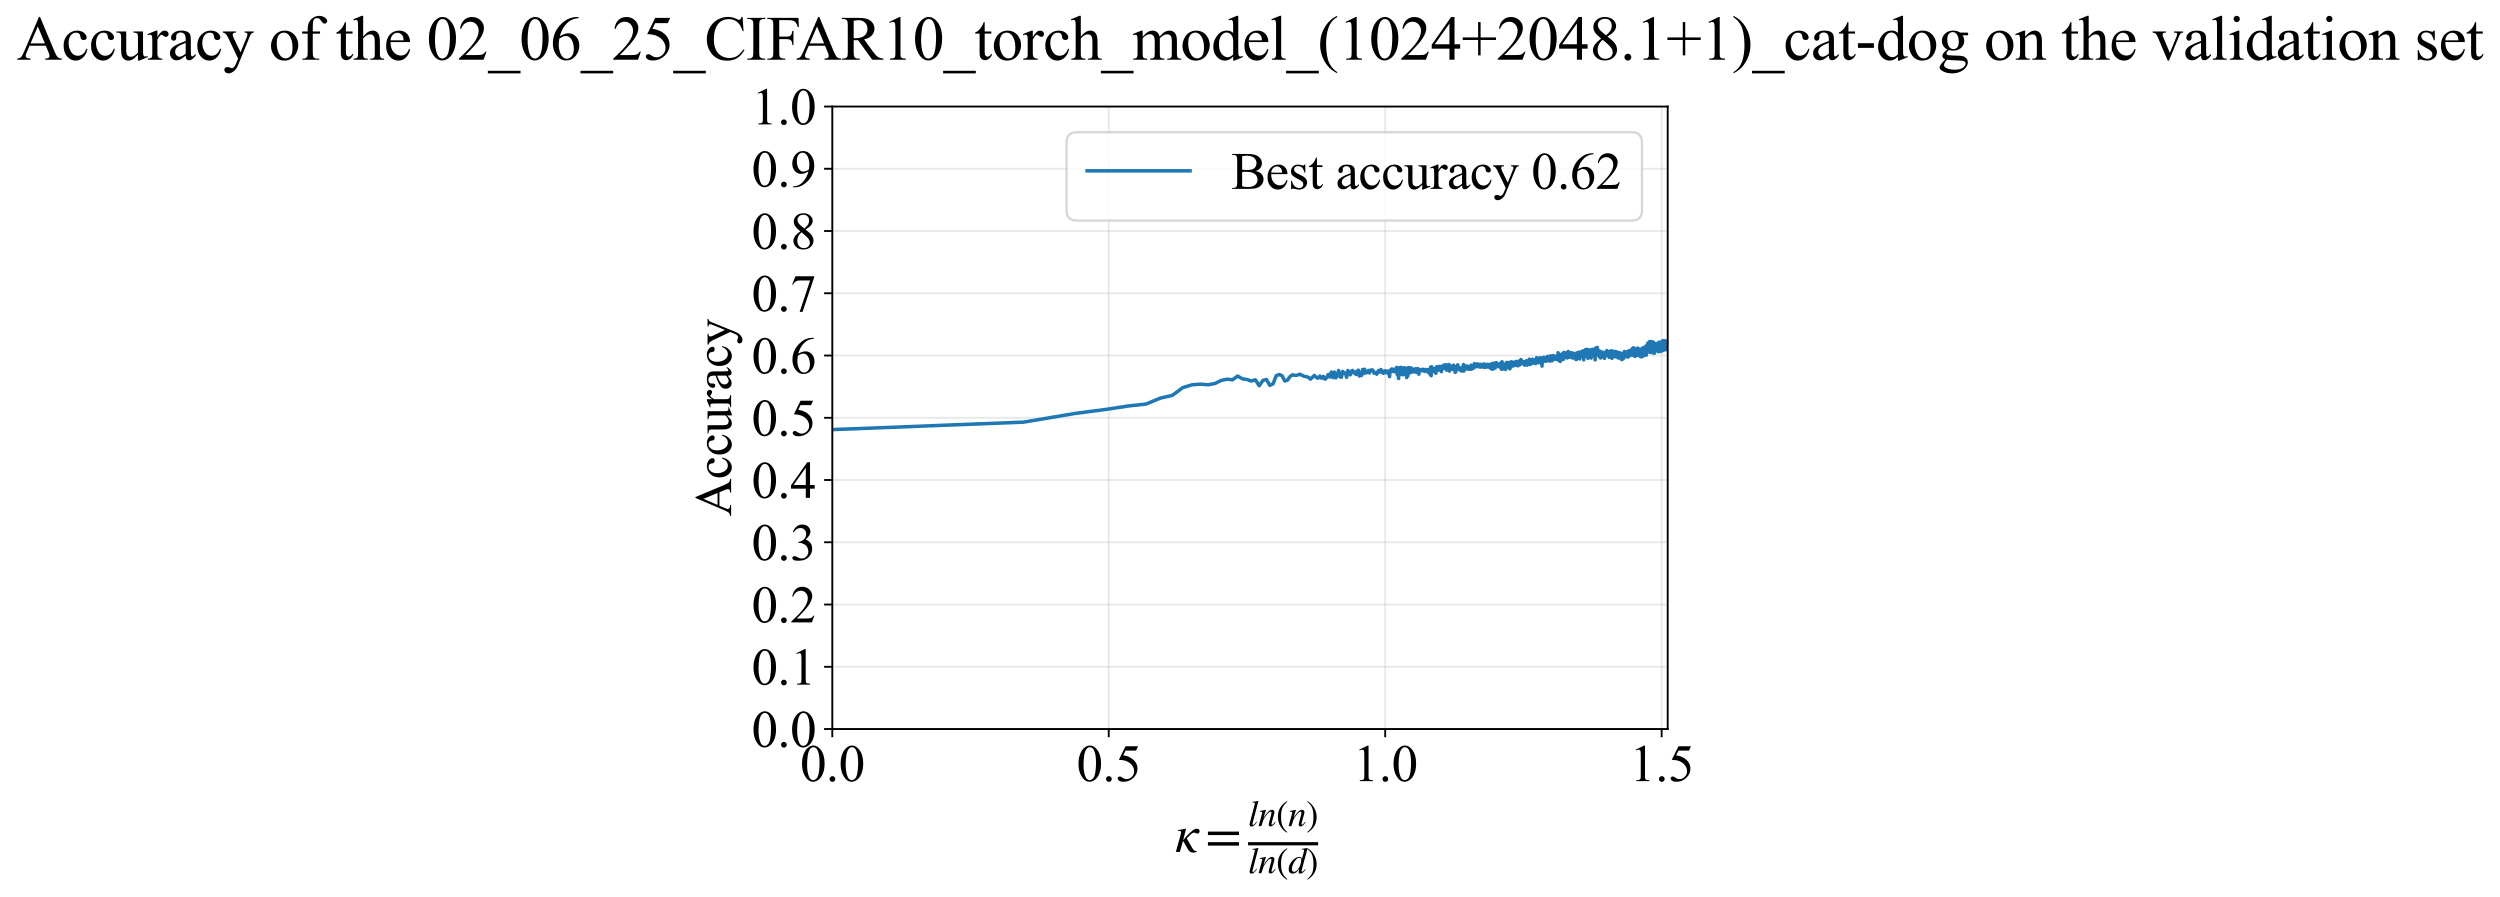 <?xml version="1.0" encoding="utf-8" standalone="no"?>
<!DOCTYPE svg PUBLIC "-//W3C//DTD SVG 1.1//EN"
  "http://www.w3.org/Graphics/SVG/1.1/DTD/svg11.dtd">
<svg xmlns:xlink="http://www.w3.org/1999/xlink" width="1068.692pt" height="383.266pt" viewBox="0 0 1068.692 383.266" xmlns="http://www.w3.org/2000/svg" version="1.1">
 <defs>
  <style type="text/css">*{stroke-linejoin: round; stroke-linecap: butt}</style>
 </defs>
 <g id="figure_1">
  <g id="patch_1">
   <path d="M 0 383.266 
L 1068.692 383.266 
L 1068.692 0 
L 0 0 
z
" style="fill: #ffffff"/>
  </g>
  <g id="axes_1">
   <g id="patch_2">
    <path d="M 355.786 311.644 
L 712.906 311.644 
L 712.906 45.532 
L 355.786 45.532 
z
" style="fill: #ffffff"/>
   </g>
   <g id="matplotlib.axis_1">
    <g id="xtick_1">
     <g id="line2d_1">
      <path d="M 355.786 311.644 
L 355.786 45.532 
" clip-path="url(#pfbc59f6a60)" style="fill: none; stroke: #b0b0b0; stroke-opacity: 0.3; stroke-width: 0.8; stroke-linecap: square"/>
     </g>
     <g id="line2d_2">
      <defs>
       <path id="mfb5a50374c" d="M 0 0 
L 0 3.5 
" style="stroke: #000000; stroke-width: 0.8"/>
      </defs>
      <g>
       <use xlink:href="#mfb5a50374c" x="355.786" y="311.644" style="stroke: #000000; stroke-width: 0.8"/>
      </g>
     </g>
     <g id="text_1">
      <!-- 0.0 -->
      <g transform="translate(342.036 333.92) scale(0.22 -0.22)">
       <defs>
        <path id="TimesNewRomanPSMT-30" d="M 231 2094 
Q 231 2819 450 3342 
Q 669 3866 1031 4122 
Q 1313 4325 1613 4325 
Q 2100 4325 2488 3828 
Q 2972 3213 2972 2159 
Q 2972 1422 2759 906 
Q 2547 391 2217 158 
Q 1888 -75 1581 -75 
Q 975 -75 572 641 
Q 231 1244 231 2094 
z
M 844 2016 
Q 844 1141 1059 588 
Q 1238 122 1591 122 
Q 1759 122 1940 273 
Q 2122 425 2216 781 
Q 2359 1319 2359 2297 
Q 2359 3022 2209 3506 
Q 2097 3866 1919 4016 
Q 1791 4119 1609 4119 
Q 1397 4119 1231 3928 
Q 1006 3669 925 3112 
Q 844 2556 844 2016 
z
" transform="scale(0.016)"/>
        <path id="TimesNewRomanPSMT-2e" d="M 800 606 
Q 947 606 1047 504 
Q 1147 403 1147 259 
Q 1147 116 1045 14 
Q 944 -88 800 -88 
Q 656 -88 554 14 
Q 453 116 453 259 
Q 453 406 554 506 
Q 656 606 800 606 
z
" transform="scale(0.016)"/>
       </defs>
       <use xlink:href="#TimesNewRomanPSMT-30"/>
       <use xlink:href="#TimesNewRomanPSMT-2e" transform="translate(50 0)"/>
       <use xlink:href="#TimesNewRomanPSMT-30" transform="translate(75 0)"/>
      </g>
     </g>
    </g>
    <g id="xtick_2">
     <g id="line2d_3">
      <path d="M 473.964 311.644 
L 473.964 45.532 
" clip-path="url(#pfbc59f6a60)" style="fill: none; stroke: #b0b0b0; stroke-opacity: 0.3; stroke-width: 0.8; stroke-linecap: square"/>
     </g>
     <g id="line2d_4">
      <g>
       <use xlink:href="#mfb5a50374c" x="473.964" y="311.644" style="stroke: #000000; stroke-width: 0.8"/>
      </g>
     </g>
     <g id="text_2">
      <!-- 0.5 -->
      <g transform="translate(460.214 333.92) scale(0.22 -0.22)">
       <defs>
        <path id="TimesNewRomanPSMT-35" d="M 2778 4238 
L 2534 3706 
L 1259 3706 
L 981 3138 
Q 1809 3016 2294 2522 
Q 2709 2097 2709 1522 
Q 2709 1188 2573 903 
Q 2438 619 2231 419 
Q 2025 219 1772 97 
Q 1413 -75 1034 -75 
Q 653 -75 479 54 
Q 306 184 306 341 
Q 306 428 378 495 
Q 450 563 559 563 
Q 641 563 702 538 
Q 763 513 909 409 
Q 1144 247 1384 247 
Q 1750 247 2026 523 
Q 2303 800 2303 1197 
Q 2303 1581 2056 1914 
Q 1809 2247 1375 2428 
Q 1034 2569 447 2591 
L 1259 4238 
L 2778 4238 
z
" transform="scale(0.016)"/>
       </defs>
       <use xlink:href="#TimesNewRomanPSMT-30"/>
       <use xlink:href="#TimesNewRomanPSMT-2e" transform="translate(50 0)"/>
       <use xlink:href="#TimesNewRomanPSMT-35" transform="translate(75 0)"/>
      </g>
     </g>
    </g>
    <g id="xtick_3">
     <g id="line2d_5">
      <path d="M 592.141 311.644 
L 592.141 45.532 
" clip-path="url(#pfbc59f6a60)" style="fill: none; stroke: #b0b0b0; stroke-opacity: 0.3; stroke-width: 0.8; stroke-linecap: square"/>
     </g>
     <g id="line2d_6">
      <g>
       <use xlink:href="#mfb5a50374c" x="592.141" y="311.644" style="stroke: #000000; stroke-width: 0.8"/>
      </g>
     </g>
     <g id="text_3">
      <!-- 1.0 -->
      <g transform="translate(578.391 333.92) scale(0.22 -0.22)">
       <defs>
        <path id="TimesNewRomanPSMT-31" d="M 750 3822 
L 1781 4325 
L 1884 4325 
L 1884 747 
Q 1884 391 1914 303 
Q 1944 216 2037 169 
Q 2131 122 2419 116 
L 2419 0 
L 825 0 
L 825 116 
Q 1125 122 1212 167 
Q 1300 213 1334 289 
Q 1369 366 1369 747 
L 1369 3034 
Q 1369 3497 1338 3628 
Q 1316 3728 1258 3775 
Q 1200 3822 1119 3822 
Q 1003 3822 797 3725 
L 750 3822 
z
" transform="scale(0.016)"/>
       </defs>
       <use xlink:href="#TimesNewRomanPSMT-31"/>
       <use xlink:href="#TimesNewRomanPSMT-2e" transform="translate(50 0)"/>
       <use xlink:href="#TimesNewRomanPSMT-30" transform="translate(75 0)"/>
      </g>
     </g>
    </g>
    <g id="xtick_4">
     <g id="line2d_7">
      <path d="M 710.319 311.644 
L 710.319 45.532 
" clip-path="url(#pfbc59f6a60)" style="fill: none; stroke: #b0b0b0; stroke-opacity: 0.3; stroke-width: 0.8; stroke-linecap: square"/>
     </g>
     <g id="line2d_8">
      <g>
       <use xlink:href="#mfb5a50374c" x="710.319" y="311.644" style="stroke: #000000; stroke-width: 0.8"/>
      </g>
     </g>
     <g id="text_4">
      <!-- 1.5 -->
      <g transform="translate(696.569 333.92) scale(0.22 -0.22)">
       <use xlink:href="#TimesNewRomanPSMT-31"/>
       <use xlink:href="#TimesNewRomanPSMT-2e" transform="translate(50 0)"/>
       <use xlink:href="#TimesNewRomanPSMT-35" transform="translate(75 0)"/>
      </g>
     </g>
    </g>
    <g id="text_5">
     <!-- $\kappa  = \frac{ln(n)}{ln(d)}$ -->
     <g transform="translate(502.336 364.186) scale(0.22 -0.22)">
      <defs>
       <path id="STIXGeneral-Italic-3ba" d="M 979 1440 
L 998 1446 
Q 1850 2541 2464 2790 
Q 2547 2822 2630 2822 
Q 2797 2822 2886 2736 
Q 2976 2650 2976 2522 
Q 2976 2387 2893 2307 
Q 2810 2227 2682 2227 
Q 2605 2227 2502 2288 
Q 2400 2349 2336 2349 
Q 2170 2349 1990 2205 
Q 1811 2061 1414 1645 
L 2042 544 
Q 2202 262 2310 182 
Q 2419 102 2624 102 
L 2624 0 
Q 2374 -83 2182 -83 
Q 1786 -83 1555 326 
L 960 1350 
L 576 0 
L 90 0 
L 640 1978 
Q 730 2317 730 2406 
Q 730 2560 518 2560 
L 339 2560 
L 339 2650 
Q 678 2694 1306 2822 
L 1325 2803 
L 979 1440 
z
" transform="scale(0.016)"/>
       <path id="STIXGeneral-Regular-3d" d="M 4077 2048 
L 307 2048 
L 307 2470 
L 4077 2470 
L 4077 2048 
z
M 4077 768 
L 307 768 
L 307 1190 
L 4077 1190 
L 4077 768 
z
" transform="scale(0.016)"/>
       <path id="STIXGeneral-Italic-6c" d="M 1786 4339 
L 806 595 
Q 755 410 755 320 
Q 755 205 864 205 
Q 1037 205 1293 570 
L 1453 794 
L 1542 730 
Q 1254 275 1046 102 
Q 838 -70 576 -70 
Q 262 -70 262 288 
Q 262 397 288 480 
L 1165 3834 
Q 1184 3898 1184 3955 
Q 1184 4096 870 4096 
L 755 4096 
L 755 4198 
Q 1203 4250 1747 4371 
L 1786 4339 
z
" transform="scale(0.016)"/>
       <path id="STIXGeneral-Italic-6e" d="M 2944 749 
L 3034 666 
Q 2707 218 2534 80 
Q 2362 -58 2138 -58 
Q 2010 -58 1923 28 
Q 1837 115 1837 288 
Q 1837 390 1939 768 
L 2221 1805 
Q 2310 2150 2310 2310 
Q 2310 2496 2157 2496 
Q 1971 2496 1750 2275 
Q 1530 2054 1210 1587 
Q 998 1274 899 1024 
Q 800 774 570 0 
L 90 0 
L 704 2240 
Q 717 2304 717 2349 
Q 717 2445 630 2480 
Q 544 2515 301 2522 
L 301 2624 
Q 550 2675 857 2729 
Q 1165 2784 1338 2822 
L 1363 2810 
L 934 1414 
Q 1408 2170 1753 2496 
Q 2099 2822 2413 2822 
Q 2611 2822 2720 2716 
Q 2829 2611 2829 2432 
Q 2829 2272 2765 2048 
L 2406 749 
Q 2317 429 2317 358 
Q 2317 243 2419 243 
Q 2541 243 2810 582 
Q 2854 634 2944 749 
z
" transform="scale(0.016)"/>
       <path id="STIXGeneral-Regular-28" d="M 1946 -1030 
L 1869 -1133 
Q 1126 -710 716 32 
Q 307 774 307 1613 
Q 307 3386 1888 4326 
L 1946 4224 
Q 1293 3667 1075 3126 
Q 858 2586 858 1632 
Q 858 685 1082 96 
Q 1306 -493 1946 -1030 
z
" transform="scale(0.016)"/>
       <path id="STIXGeneral-Regular-29" d="M 186 4224 
L 262 4326 
Q 992 3891 1408 3148 
Q 1824 2406 1824 1581 
Q 1824 -166 243 -1133 
L 186 -1030 
Q 845 -486 1059 54 
Q 1274 595 1274 1562 
Q 1274 2534 1059 3120 
Q 845 3706 186 4224 
z
" transform="scale(0.016)"/>
       <path id="STIXGeneral-Italic-64" d="M 3334 4371 
L 3373 4333 
L 3123 3360 
L 2739 1958 
Q 2323 429 2323 384 
Q 2323 256 2438 256 
Q 2522 256 2614 336 
Q 2707 416 2963 710 
L 3040 646 
Q 2547 -83 2099 -83 
Q 1978 -83 1907 -6 
Q 1837 70 1837 205 
Q 1837 397 1920 774 
Q 1645 307 1379 118 
Q 1114 -70 781 -70 
Q 461 -70 278 125 
Q 96 320 96 678 
Q 96 1440 713 2131 
Q 1331 2822 1965 2822 
Q 2163 2822 2256 2732 
Q 2349 2643 2381 2451 
L 2387 2451 
L 2675 3494 
Q 2765 3808 2765 3949 
Q 2765 4051 2694 4076 
Q 2624 4102 2355 4115 
L 2355 4224 
Q 2848 4269 3334 4371 
z
M 2278 2310 
Q 2278 2477 2185 2576 
Q 2093 2675 1978 2675 
Q 1677 2675 1395 2381 
Q 1075 2042 864 1571 
Q 653 1101 653 704 
Q 653 486 752 361 
Q 851 237 1024 237 
Q 1312 237 1606 550 
Q 1901 864 2089 1350 
Q 2278 1837 2278 2310 
z
" transform="scale(0.016)"/>
      </defs>
      <use xlink:href="#STIXGeneral-Italic-3ba" transform="translate(0 0.003)"/>
      <use xlink:href="#STIXGeneral-Regular-3d" transform="translate(58.84 0.003)"/>
      <use xlink:href="#STIXGeneral-Italic-6c" transform="translate(141.78 50.192) scale(0.7)"/>
      <use xlink:href="#STIXGeneral-Italic-6e" transform="translate(161.24 50.192) scale(0.7)"/>
      <use xlink:href="#STIXGeneral-Regular-28" transform="translate(196.24 50.192) scale(0.7)"/>
      <use xlink:href="#STIXGeneral-Italic-6e" transform="translate(219.55 50.192) scale(0.7)"/>
      <use xlink:href="#STIXGeneral-Regular-29" transform="translate(254.55 50.192) scale(0.7)"/>
      <use xlink:href="#STIXGeneral-Italic-6c" transform="translate(141.78 -41.258) scale(0.7)"/>
      <use xlink:href="#STIXGeneral-Italic-6e" transform="translate(161.24 -41.258) scale(0.7)"/>
      <use xlink:href="#STIXGeneral-Regular-28" transform="translate(196.24 -41.258) scale(0.7)"/>
      <use xlink:href="#STIXGeneral-Italic-64" transform="translate(219.55 -41.258) scale(0.7)"/>
      <use xlink:href="#STIXGeneral-Regular-29" transform="translate(254.55 -41.258) scale(0.7)"/>
      <path d="M 141.78 12.8 
L 141.78 19.05 
L 277.86 19.05 
L 277.86 12.8 
L 141.78 12.8 
z
"/>
     </g>
    </g>
   </g>
   <g id="matplotlib.axis_2">
    <g id="ytick_1">
     <g id="line2d_9">
      <path d="M 355.786 311.644 
L 712.906 311.644 
" clip-path="url(#pfbc59f6a60)" style="fill: none; stroke: #b0b0b0; stroke-opacity: 0.3; stroke-width: 0.8; stroke-linecap: square"/>
     </g>
     <g id="line2d_10">
      <defs>
       <path id="m058ad7bf6a" d="M 0 0 
L -3.5 0 
" style="stroke: #000000; stroke-width: 0.8"/>
      </defs>
      <g>
       <use xlink:href="#m058ad7bf6a" x="355.786" y="311.644" style="stroke: #000000; stroke-width: 0.8"/>
      </g>
     </g>
     <g id="text_6">
      <!-- 0.0 -->
      <g transform="translate(321.286 319.282) scale(0.22 -0.22)">
       <use xlink:href="#TimesNewRomanPSMT-30"/>
       <use xlink:href="#TimesNewRomanPSMT-2e" transform="translate(50 0)"/>
       <use xlink:href="#TimesNewRomanPSMT-30" transform="translate(75 0)"/>
      </g>
     </g>
    </g>
    <g id="ytick_2">
     <g id="line2d_11">
      <path d="M 355.786 285.032 
L 712.906 285.032 
" clip-path="url(#pfbc59f6a60)" style="fill: none; stroke: #b0b0b0; stroke-opacity: 0.3; stroke-width: 0.8; stroke-linecap: square"/>
     </g>
     <g id="line2d_12">
      <g>
       <use xlink:href="#m058ad7bf6a" x="355.786" y="285.032" style="stroke: #000000; stroke-width: 0.8"/>
      </g>
     </g>
     <g id="text_7">
      <!-- 0.1 -->
      <g transform="translate(321.286 292.67) scale(0.22 -0.22)">
       <use xlink:href="#TimesNewRomanPSMT-30"/>
       <use xlink:href="#TimesNewRomanPSMT-2e" transform="translate(50 0)"/>
       <use xlink:href="#TimesNewRomanPSMT-31" transform="translate(75 0)"/>
      </g>
     </g>
    </g>
    <g id="ytick_3">
     <g id="line2d_13">
      <path d="M 355.786 258.421 
L 712.906 258.421 
" clip-path="url(#pfbc59f6a60)" style="fill: none; stroke: #b0b0b0; stroke-opacity: 0.3; stroke-width: 0.8; stroke-linecap: square"/>
     </g>
     <g id="line2d_14">
      <g>
       <use xlink:href="#m058ad7bf6a" x="355.786" y="258.421" style="stroke: #000000; stroke-width: 0.8"/>
      </g>
     </g>
     <g id="text_8">
      <!-- 0.2 -->
      <g transform="translate(321.286 266.059) scale(0.22 -0.22)">
       <defs>
        <path id="TimesNewRomanPSMT-32" d="M 2934 816 
L 2638 0 
L 138 0 
L 138 116 
Q 1241 1122 1691 1759 
Q 2141 2397 2141 2925 
Q 2141 3328 1894 3587 
Q 1647 3847 1303 3847 
Q 991 3847 742 3664 
Q 494 3481 375 3128 
L 259 3128 
Q 338 3706 661 4015 
Q 984 4325 1469 4325 
Q 1984 4325 2329 3994 
Q 2675 3663 2675 3213 
Q 2675 2891 2525 2569 
Q 2294 2063 1775 1497 
Q 997 647 803 472 
L 1909 472 
Q 2247 472 2383 497 
Q 2519 522 2628 598 
Q 2738 675 2819 816 
L 2934 816 
z
" transform="scale(0.016)"/>
       </defs>
       <use xlink:href="#TimesNewRomanPSMT-30"/>
       <use xlink:href="#TimesNewRomanPSMT-2e" transform="translate(50 0)"/>
       <use xlink:href="#TimesNewRomanPSMT-32" transform="translate(75 0)"/>
      </g>
     </g>
    </g>
    <g id="ytick_4">
     <g id="line2d_15">
      <path d="M 355.786 231.81 
L 712.906 231.81 
" clip-path="url(#pfbc59f6a60)" style="fill: none; stroke: #b0b0b0; stroke-opacity: 0.3; stroke-width: 0.8; stroke-linecap: square"/>
     </g>
     <g id="line2d_16">
      <g>
       <use xlink:href="#m058ad7bf6a" x="355.786" y="231.81" style="stroke: #000000; stroke-width: 0.8"/>
      </g>
     </g>
     <g id="text_9">
      <!-- 0.3 -->
      <g transform="translate(321.286 239.448) scale(0.22 -0.22)">
       <defs>
        <path id="TimesNewRomanPSMT-33" d="M 325 3431 
Q 506 3859 782 4092 
Q 1059 4325 1472 4325 
Q 1981 4325 2253 3994 
Q 2459 3747 2459 3466 
Q 2459 3003 1878 2509 
Q 2269 2356 2469 2072 
Q 2669 1788 2669 1403 
Q 2669 853 2319 450 
Q 1863 -75 997 -75 
Q 569 -75 414 31 
Q 259 138 259 259 
Q 259 350 332 419 
Q 406 488 509 488 
Q 588 488 669 463 
Q 722 447 909 348 
Q 1097 250 1169 231 
Q 1284 197 1416 197 
Q 1734 197 1970 444 
Q 2206 691 2206 1028 
Q 2206 1275 2097 1509 
Q 2016 1684 1919 1775 
Q 1784 1900 1550 2001 
Q 1316 2103 1072 2103 
L 972 2103 
L 972 2197 
Q 1219 2228 1467 2375 
Q 1716 2522 1828 2728 
Q 1941 2934 1941 3181 
Q 1941 3503 1739 3701 
Q 1538 3900 1238 3900 
Q 753 3900 428 3381 
L 325 3431 
z
" transform="scale(0.016)"/>
       </defs>
       <use xlink:href="#TimesNewRomanPSMT-30"/>
       <use xlink:href="#TimesNewRomanPSMT-2e" transform="translate(50 0)"/>
       <use xlink:href="#TimesNewRomanPSMT-33" transform="translate(75 0)"/>
      </g>
     </g>
    </g>
    <g id="ytick_5">
     <g id="line2d_17">
      <path d="M 355.786 205.199 
L 712.906 205.199 
" clip-path="url(#pfbc59f6a60)" style="fill: none; stroke: #b0b0b0; stroke-opacity: 0.3; stroke-width: 0.8; stroke-linecap: square"/>
     </g>
     <g id="line2d_18">
      <g>
       <use xlink:href="#m058ad7bf6a" x="355.786" y="205.199" style="stroke: #000000; stroke-width: 0.8"/>
      </g>
     </g>
     <g id="text_10">
      <!-- 0.4 -->
      <g transform="translate(321.286 212.837) scale(0.22 -0.22)">
       <defs>
        <path id="TimesNewRomanPSMT-34" d="M 2978 1563 
L 2978 1119 
L 2409 1119 
L 2409 0 
L 1894 0 
L 1894 1119 
L 100 1119 
L 100 1519 
L 2066 4325 
L 2409 4325 
L 2409 1563 
L 2978 1563 
z
M 1894 1563 
L 1894 3666 
L 406 1563 
L 1894 1563 
z
" transform="scale(0.016)"/>
       </defs>
       <use xlink:href="#TimesNewRomanPSMT-30"/>
       <use xlink:href="#TimesNewRomanPSMT-2e" transform="translate(50 0)"/>
       <use xlink:href="#TimesNewRomanPSMT-34" transform="translate(75 0)"/>
      </g>
     </g>
    </g>
    <g id="ytick_6">
     <g id="line2d_19">
      <path d="M 355.786 178.588 
L 712.906 178.588 
" clip-path="url(#pfbc59f6a60)" style="fill: none; stroke: #b0b0b0; stroke-opacity: 0.3; stroke-width: 0.8; stroke-linecap: square"/>
     </g>
     <g id="line2d_20">
      <g>
       <use xlink:href="#m058ad7bf6a" x="355.786" y="178.588" style="stroke: #000000; stroke-width: 0.8"/>
      </g>
     </g>
     <g id="text_11">
      <!-- 0.5 -->
      <g transform="translate(321.286 186.226) scale(0.22 -0.22)">
       <use xlink:href="#TimesNewRomanPSMT-30"/>
       <use xlink:href="#TimesNewRomanPSMT-2e" transform="translate(50 0)"/>
       <use xlink:href="#TimesNewRomanPSMT-35" transform="translate(75 0)"/>
      </g>
     </g>
    </g>
    <g id="ytick_7">
     <g id="line2d_21">
      <path d="M 355.786 151.976 
L 712.906 151.976 
" clip-path="url(#pfbc59f6a60)" style="fill: none; stroke: #b0b0b0; stroke-opacity: 0.3; stroke-width: 0.8; stroke-linecap: square"/>
     </g>
     <g id="line2d_22">
      <g>
       <use xlink:href="#m058ad7bf6a" x="355.786" y="151.976" style="stroke: #000000; stroke-width: 0.8"/>
      </g>
     </g>
     <g id="text_12">
      <!-- 0.6 -->
      <g transform="translate(321.286 159.614) scale(0.22 -0.22)">
       <defs>
        <path id="TimesNewRomanPSMT-36" d="M 2869 4325 
L 2869 4209 
Q 2456 4169 2195 4045 
Q 1934 3922 1679 3669 
Q 1425 3416 1258 3105 
Q 1091 2794 978 2366 
Q 1428 2675 1881 2675 
Q 2316 2675 2634 2325 
Q 2953 1975 2953 1425 
Q 2953 894 2631 456 
Q 2244 -75 1606 -75 
Q 1172 -75 869 213 
Q 275 772 275 1663 
Q 275 2231 503 2743 
Q 731 3256 1154 3653 
Q 1578 4050 1965 4187 
Q 2353 4325 2688 4325 
L 2869 4325 
z
M 925 2138 
Q 869 1716 869 1456 
Q 869 1156 980 804 
Q 1091 453 1309 247 
Q 1469 100 1697 100 
Q 1969 100 2183 356 
Q 2397 613 2397 1088 
Q 2397 1622 2184 2012 
Q 1972 2403 1581 2403 
Q 1463 2403 1327 2353 
Q 1191 2303 925 2138 
z
" transform="scale(0.016)"/>
       </defs>
       <use xlink:href="#TimesNewRomanPSMT-30"/>
       <use xlink:href="#TimesNewRomanPSMT-2e" transform="translate(50 0)"/>
       <use xlink:href="#TimesNewRomanPSMT-36" transform="translate(75 0)"/>
      </g>
     </g>
    </g>
    <g id="ytick_8">
     <g id="line2d_23">
      <path d="M 355.786 125.365 
L 712.906 125.365 
" clip-path="url(#pfbc59f6a60)" style="fill: none; stroke: #b0b0b0; stroke-opacity: 0.3; stroke-width: 0.8; stroke-linecap: square"/>
     </g>
     <g id="line2d_24">
      <g>
       <use xlink:href="#m058ad7bf6a" x="355.786" y="125.365" style="stroke: #000000; stroke-width: 0.8"/>
      </g>
     </g>
     <g id="text_13">
      <!-- 0.7 -->
      <g transform="translate(321.286 133.003) scale(0.22 -0.22)">
       <defs>
        <path id="TimesNewRomanPSMT-37" d="M 644 4238 
L 2916 4238 
L 2916 4119 
L 1503 -88 
L 1153 -88 
L 2419 3728 
L 1253 3728 
Q 900 3728 750 3644 
Q 488 3500 328 3200 
L 238 3234 
L 644 4238 
z
" transform="scale(0.016)"/>
       </defs>
       <use xlink:href="#TimesNewRomanPSMT-30"/>
       <use xlink:href="#TimesNewRomanPSMT-2e" transform="translate(50 0)"/>
       <use xlink:href="#TimesNewRomanPSMT-37" transform="translate(75 0)"/>
      </g>
     </g>
    </g>
    <g id="ytick_9">
     <g id="line2d_25">
      <path d="M 355.786 98.754 
L 712.906 98.754 
" clip-path="url(#pfbc59f6a60)" style="fill: none; stroke: #b0b0b0; stroke-opacity: 0.3; stroke-width: 0.8; stroke-linecap: square"/>
     </g>
     <g id="line2d_26">
      <g>
       <use xlink:href="#m058ad7bf6a" x="355.786" y="98.754" style="stroke: #000000; stroke-width: 0.8"/>
      </g>
     </g>
     <g id="text_14">
      <!-- 0.8 -->
      <g transform="translate(321.286 106.392) scale(0.22 -0.22)">
       <defs>
        <path id="TimesNewRomanPSMT-38" d="M 1228 2134 
Q 725 2547 579 2797 
Q 434 3047 434 3316 
Q 434 3728 753 4026 
Q 1072 4325 1600 4325 
Q 2113 4325 2425 4047 
Q 2738 3769 2738 3413 
Q 2738 3175 2569 2928 
Q 2400 2681 1866 2347 
Q 2416 1922 2594 1678 
Q 2831 1359 2831 1006 
Q 2831 559 2490 242 
Q 2150 -75 1597 -75 
Q 994 -75 656 303 
Q 388 606 388 966 
Q 388 1247 577 1523 
Q 766 1800 1228 2134 
z
M 1719 2469 
Q 2094 2806 2194 3001 
Q 2294 3197 2294 3444 
Q 2294 3772 2109 3958 
Q 1925 4144 1606 4144 
Q 1288 4144 1088 3959 
Q 888 3775 888 3528 
Q 888 3366 970 3203 
Q 1053 3041 1206 2894 
L 1719 2469 
z
M 1375 2016 
Q 1116 1797 991 1539 
Q 866 1281 866 981 
Q 866 578 1086 336 
Q 1306 94 1647 94 
Q 1984 94 2187 284 
Q 2391 475 2391 747 
Q 2391 972 2272 1150 
Q 2050 1481 1375 2016 
z
" transform="scale(0.016)"/>
       </defs>
       <use xlink:href="#TimesNewRomanPSMT-30"/>
       <use xlink:href="#TimesNewRomanPSMT-2e" transform="translate(50 0)"/>
       <use xlink:href="#TimesNewRomanPSMT-38" transform="translate(75 0)"/>
      </g>
     </g>
    </g>
    <g id="ytick_10">
     <g id="line2d_27">
      <path d="M 355.786 72.143 
L 712.906 72.143 
" clip-path="url(#pfbc59f6a60)" style="fill: none; stroke: #b0b0b0; stroke-opacity: 0.3; stroke-width: 0.8; stroke-linecap: square"/>
     </g>
     <g id="line2d_28">
      <g>
       <use xlink:href="#m058ad7bf6a" x="355.786" y="72.143" style="stroke: #000000; stroke-width: 0.8"/>
      </g>
     </g>
     <g id="text_15">
      <!-- 0.9 -->
      <g transform="translate(321.286 79.781) scale(0.22 -0.22)">
       <defs>
        <path id="TimesNewRomanPSMT-39" d="M 338 -88 
L 338 28 
Q 744 34 1094 217 
Q 1444 400 1770 856 
Q 2097 1313 2225 1859 
Q 1734 1544 1338 1544 
Q 891 1544 572 1889 
Q 253 2234 253 2806 
Q 253 3363 572 3797 
Q 956 4325 1575 4325 
Q 2097 4325 2469 3894 
Q 2925 3359 2925 2575 
Q 2925 1869 2578 1258 
Q 2231 647 1613 244 
Q 1109 -88 516 -88 
L 338 -88 
z
M 2275 2091 
Q 2331 2497 2331 2741 
Q 2331 3044 2228 3395 
Q 2125 3747 1936 3934 
Q 1747 4122 1506 4122 
Q 1228 4122 1018 3872 
Q 809 3622 809 3128 
Q 809 2469 1088 2097 
Q 1291 1828 1588 1828 
Q 1731 1828 1928 1897 
Q 2125 1966 2275 2091 
z
" transform="scale(0.016)"/>
       </defs>
       <use xlink:href="#TimesNewRomanPSMT-30"/>
       <use xlink:href="#TimesNewRomanPSMT-2e" transform="translate(50 0)"/>
       <use xlink:href="#TimesNewRomanPSMT-39" transform="translate(75 0)"/>
      </g>
     </g>
    </g>
    <g id="ytick_11">
     <g id="line2d_29">
      <path d="M 355.786 45.532 
L 712.906 45.532 
" clip-path="url(#pfbc59f6a60)" style="fill: none; stroke: #b0b0b0; stroke-opacity: 0.3; stroke-width: 0.8; stroke-linecap: square"/>
     </g>
     <g id="line2d_30">
      <g>
       <use xlink:href="#m058ad7bf6a" x="355.786" y="45.532" style="stroke: #000000; stroke-width: 0.8"/>
      </g>
     </g>
     <g id="text_16">
      <!-- 1.0 -->
      <g transform="translate(321.286 53.17) scale(0.22 -0.22)">
       <use xlink:href="#TimesNewRomanPSMT-31"/>
       <use xlink:href="#TimesNewRomanPSMT-2e" transform="translate(50 0)"/>
       <use xlink:href="#TimesNewRomanPSMT-30" transform="translate(75 0)"/>
      </g>
     </g>
    </g>
    <g id="text_17">
     <!-- Accuracy -->
     <g transform="translate(312.539 220.726) rotate(-90) scale(0.22 -0.22)">
      <defs>
       <path id="TimesNewRomanPSMT-41" d="M 2928 1419 
L 1288 1419 
L 1000 750 
Q 894 503 894 381 
Q 894 284 986 211 
Q 1078 138 1384 116 
L 1384 0 
L 50 0 
L 50 116 
Q 316 163 394 238 
Q 553 388 747 847 
L 2238 4334 
L 2347 4334 
L 3822 809 
Q 4000 384 4145 257 
Q 4291 131 4550 116 
L 4550 0 
L 2878 0 
L 2878 116 
Q 3131 128 3220 200 
Q 3309 272 3309 375 
Q 3309 513 3184 809 
L 2928 1419 
z
M 2841 1650 
L 2122 3363 
L 1384 1650 
L 2841 1650 
z
" transform="scale(0.016)"/>
       <path id="TimesNewRomanPSMT-63" d="M 2631 1088 
Q 2516 522 2178 217 
Q 1841 -88 1431 -88 
Q 944 -88 581 321 
Q 219 731 219 1428 
Q 219 2103 620 2525 
Q 1022 2947 1584 2947 
Q 2006 2947 2278 2723 
Q 2550 2500 2550 2259 
Q 2550 2141 2473 2067 
Q 2397 1994 2259 1994 
Q 2075 1994 1981 2113 
Q 1928 2178 1911 2362 
Q 1894 2547 1784 2644 
Q 1675 2738 1481 2738 
Q 1169 2738 978 2506 
Q 725 2200 725 1697 
Q 725 1184 976 792 
Q 1228 400 1656 400 
Q 1963 400 2206 609 
Q 2378 753 2541 1131 
L 2631 1088 
z
" transform="scale(0.016)"/>
       <path id="TimesNewRomanPSMT-75" d="M 2709 2863 
L 2709 1128 
Q 2709 631 2732 520 
Q 2756 409 2807 365 
Q 2859 322 2928 322 
Q 3025 322 3147 375 
L 3191 266 
L 2334 -88 
L 2194 -88 
L 2194 519 
Q 1825 119 1631 15 
Q 1438 -88 1222 -88 
Q 981 -88 804 51 
Q 628 191 559 409 
Q 491 628 491 1028 
L 491 2306 
Q 491 2509 447 2587 
Q 403 2666 317 2708 
Q 231 2750 6 2747 
L 6 2863 
L 1009 2863 
L 1009 947 
Q 1009 547 1148 422 
Q 1288 297 1484 297 
Q 1619 297 1789 381 
Q 1959 466 2194 703 
L 2194 2325 
Q 2194 2569 2105 2655 
Q 2016 2741 1734 2747 
L 1734 2863 
L 2709 2863 
z
" transform="scale(0.016)"/>
       <path id="TimesNewRomanPSMT-72" d="M 1038 2947 
L 1038 2303 
Q 1397 2947 1775 2947 
Q 1947 2947 2059 2842 
Q 2172 2738 2172 2600 
Q 2172 2478 2090 2393 
Q 2009 2309 1897 2309 
Q 1788 2309 1652 2417 
Q 1516 2525 1450 2525 
Q 1394 2525 1328 2463 
Q 1188 2334 1038 2041 
L 1038 669 
Q 1038 431 1097 309 
Q 1138 225 1241 169 
Q 1344 113 1538 113 
L 1538 0 
L 72 0 
L 72 113 
Q 291 113 397 181 
Q 475 231 506 341 
Q 522 394 522 644 
L 522 1753 
Q 522 2253 501 2348 
Q 481 2444 426 2487 
Q 372 2531 291 2531 
Q 194 2531 72 2484 
L 41 2597 
L 906 2947 
L 1038 2947 
z
" transform="scale(0.016)"/>
       <path id="TimesNewRomanPSMT-61" d="M 1822 413 
Q 1381 72 1269 19 
Q 1100 -59 909 -59 
Q 613 -59 420 144 
Q 228 347 228 678 
Q 228 888 322 1041 
Q 450 1253 767 1440 
Q 1084 1628 1822 1897 
L 1822 2009 
Q 1822 2438 1686 2597 
Q 1550 2756 1291 2756 
Q 1094 2756 978 2650 
Q 859 2544 859 2406 
L 866 2225 
Q 866 2081 792 2003 
Q 719 1925 600 1925 
Q 484 1925 411 2006 
Q 338 2088 338 2228 
Q 338 2497 613 2722 
Q 888 2947 1384 2947 
Q 1766 2947 2009 2819 
Q 2194 2722 2281 2516 
Q 2338 2381 2338 1966 
L 2338 994 
Q 2338 584 2353 492 
Q 2369 400 2405 369 
Q 2441 338 2488 338 
Q 2538 338 2575 359 
Q 2641 400 2828 588 
L 2828 413 
Q 2478 -56 2159 -56 
Q 2006 -56 1915 50 
Q 1825 156 1822 413 
z
M 1822 616 
L 1822 1706 
Q 1350 1519 1213 1441 
Q 966 1303 859 1153 
Q 753 1003 753 825 
Q 753 600 887 451 
Q 1022 303 1197 303 
Q 1434 303 1822 616 
z
" transform="scale(0.016)"/>
       <path id="TimesNewRomanPSMT-79" d="M 38 2863 
L 1372 2863 
L 1372 2747 
L 1306 2747 
Q 1166 2747 1095 2686 
Q 1025 2625 1025 2534 
Q 1025 2413 1128 2197 
L 1825 753 
L 2466 2334 
Q 2519 2463 2519 2588 
Q 2519 2644 2497 2672 
Q 2472 2706 2419 2726 
Q 2366 2747 2231 2747 
L 2231 2863 
L 3163 2863 
L 3163 2747 
Q 3047 2734 2984 2696 
Q 2922 2659 2847 2556 
Q 2819 2513 2741 2316 
L 1575 -541 
Q 1406 -956 1132 -1168 
Q 859 -1381 606 -1381 
Q 422 -1381 303 -1275 
Q 184 -1169 184 -1031 
Q 184 -900 270 -820 
Q 356 -741 506 -741 
Q 609 -741 788 -809 
Q 913 -856 944 -856 
Q 1038 -856 1148 -759 
Q 1259 -663 1372 -384 
L 1575 113 
L 547 2272 
Q 500 2369 397 2513 
Q 319 2622 269 2659 
Q 197 2709 38 2747 
L 38 2863 
z
" transform="scale(0.016)"/>
      </defs>
      <use xlink:href="#TimesNewRomanPSMT-41"/>
      <use xlink:href="#TimesNewRomanPSMT-63" transform="translate(72.217 0)"/>
      <use xlink:href="#TimesNewRomanPSMT-63" transform="translate(116.602 0)"/>
      <use xlink:href="#TimesNewRomanPSMT-75" transform="translate(160.986 0)"/>
      <use xlink:href="#TimesNewRomanPSMT-72" transform="translate(210.986 0)"/>
      <use xlink:href="#TimesNewRomanPSMT-61" transform="translate(244.287 0)"/>
      <use xlink:href="#TimesNewRomanPSMT-63" transform="translate(288.672 0)"/>
      <use xlink:href="#TimesNewRomanPSMT-79" transform="translate(333.057 0)"/>
     </g>
    </g>
   </g>
   <g id="line2d_31">
    <path d="M 355.786 183.644 
L 437.56 180.45 
L 459.61 176.725 
L 472.89 174.995 
L 482.424 173.531 
L 489.866 172.733 
L 495.972 170.205 
L 501.148 169.007 
L 505.641 165.681 
L 509.611 164.484 
L 513.166 164.217 
L 516.385 164.484 
L 519.327 163.951 
L 522.034 162.621 
L 524.543 162.089 
L 526.879 162.355 
L 529.066 160.758 
L 531.121 161.956 
L 533.058 162.222 
L 534.892 162.887 
L 536.632 162.355 
L 538.288 164.883 
L 539.867 162.621 
L 541.376 162.222 
L 542.821 164.75 
L 544.207 164.084 
L 545.539 160.625 
L 546.822 160.093 
L 548.057 160.625 
L 549.25 162.887 
L 550.402 162.488 
L 551.516 160.891 
L 552.595 160.226 
L 553.641 160.492 
L 554.656 160.359 
L 555.642 159.96 
L 557.531 160.891 
L 558.438 161.024 
L 559.322 161.29 
L 560.183 162.089 
L 561.843 160.492 
L 562.643 161.29 
L 563.425 161.689 
L 564.19 160.758 
L 564.938 161.689 
L 565.669 160.891 
L 566.386 162.089 
L 567.087 161.556 
L 567.775 160.093 
L 568.449 161.157 
L 569.11 159.028 
L 569.758 161.423 
L 570.394 159.028 
L 571.019 161.556 
L 571.632 160.492 
L 572.234 158.363 
L 572.826 161.024 
L 573.408 161.29 
L 573.98 158.762 
L 574.543 159.56 
L 575.097 159.427 
L 575.641 161.29 
L 576.178 158.363 
L 577.225 160.226 
L 577.737 158.629 
L 578.242 158.363 
L 578.739 159.427 
L 579.229 159.028 
L 579.712 160.093 
L 580.188 158.629 
L 580.658 158.23 
L 581.121 160.758 
L 581.578 159.294 
L 582.029 160.492 
L 582.474 157.964 
L 582.914 159.694 
L 583.348 157.831 
L 583.776 159.427 
L 584.617 159.161 
L 585.03 158.363 
L 585.438 159.427 
L 585.841 158.23 
L 586.239 158.23 
L 586.633 158.097 
L 587.022 158.496 
L 587.407 159.56 
L 587.787 159.294 
L 588.164 159.294 
L 588.536 159.96 
L 589.269 158.363 
L 589.629 159.028 
L 589.986 159.028 
L 590.339 157.964 
L 590.688 159.161 
L 591.034 159.028 
L 591.376 159.56 
L 591.715 158.629 
L 592.051 158.496 
L 592.383 159.294 
L 592.712 158.629 
L 593.038 158.895 
L 593.361 159.56 
L 593.681 158.629 
L 593.998 161.024 
L 594.312 158.23 
L 594.623 158.895 
L 594.932 157.698 
L 595.237 158.097 
L 595.54 158.762 
L 595.84 157.831 
L 596.138 158.895 
L 596.433 158.23 
L 596.725 158.23 
L 597.015 157.032 
L 597.302 160.093 
L 597.588 158.629 
L 597.87 161.822 
L 598.151 157.165 
L 598.429 158.762 
L 598.705 158.097 
L 598.978 157.032 
L 599.25 160.093 
L 599.519 158.23 
L 599.787 160.226 
L 600.052 157.698 
L 600.315 157.165 
L 600.576 159.694 
L 600.835 158.895 
L 601.092 159.028 
L 601.347 161.423 
L 601.601 157.299 
L 601.852 160.625 
L 602.102 157.165 
L 602.35 158.762 
L 602.596 158.23 
L 602.84 157.165 
L 603.082 159.294 
L 603.562 157.432 
L 603.8 158.496 
L 604.036 158.23 
L 604.27 159.028 
L 604.502 157.964 
L 604.733 158.895 
L 605.191 157.565 
L 605.417 159.161 
L 605.642 158.23 
L 605.866 158.895 
L 606.088 157.565 
L 606.527 159.96 
L 606.745 158.097 
L 606.961 157.964 
L 607.176 157.964 
L 607.602 158.496 
L 607.813 157.964 
L 608.023 158.496 
L 608.232 157.831 
L 608.439 158.097 
L 608.645 157.964 
L 608.849 158.23 
L 609.053 158.762 
L 609.255 157.964 
L 609.656 158.629 
L 610.249 157.964 
L 610.638 159.294 
L 610.831 158.762 
L 611.023 157.831 
L 611.404 160.093 
L 611.593 156.899 
L 611.781 160.625 
L 611.967 156.766 
L 612.153 159.028 
L 612.338 157.964 
L 612.522 157.964 
L 612.704 157.432 
L 612.886 158.762 
L 613.067 157.698 
L 613.247 158.097 
L 613.426 157.565 
L 613.604 157.964 
L 613.781 159.56 
L 614.132 156.766 
L 614.306 156.899 
L 614.48 157.565 
L 614.652 157.299 
L 614.995 158.23 
L 615.165 156.633 
L 615.334 157.964 
L 616.002 156.633 
L 616.167 158.895 
L 616.332 156.766 
L 616.495 157.299 
L 616.658 156.5 
L 616.82 157.565 
L 616.981 156.234 
L 617.141 157.565 
L 617.46 155.968 
L 617.618 157.032 
L 617.775 155.968 
L 618.088 157.032 
L 618.243 156.899 
L 618.398 158.23 
L 618.552 155.968 
L 618.705 156.234 
L 618.857 157.032 
L 619.009 156.367 
L 619.16 156.367 
L 619.311 157.165 
L 619.461 155.835 
L 619.61 158.629 
L 619.758 156.766 
L 619.906 158.097 
L 620.053 157.299 
L 620.2 157.964 
L 620.491 156.766 
L 620.636 156.5 
L 620.924 157.831 
L 621.067 156.633 
L 621.209 156.633 
L 621.351 156.101 
L 621.632 157.032 
L 621.772 156.633 
L 622.051 159.161 
L 622.189 156.766 
L 622.327 158.895 
L 622.6 157.432 
L 622.736 157.565 
L 622.872 157.165 
L 623.007 157.432 
L 623.141 155.968 
L 623.275 157.299 
L 623.409 157.299 
L 623.542 157.565 
L 623.674 157.565 
L 623.806 157.165 
L 623.937 158.097 
L 624.068 157.831 
L 624.198 157.299 
L 624.328 157.698 
L 624.458 157.299 
L 624.586 157.432 
L 624.715 158.629 
L 624.843 158.363 
L 624.97 157.165 
L 625.097 157.432 
L 625.224 158.097 
L 625.475 157.432 
L 625.6 155.835 
L 625.725 158.629 
L 625.849 158.496 
L 625.973 157.565 
L 626.096 157.565 
L 626.219 157.432 
L 626.341 156.367 
L 626.463 156.5 
L 626.585 157.698 
L 626.706 157.565 
L 626.827 157.165 
L 627.067 157.698 
L 627.305 156.5 
L 627.659 157.831 
L 627.777 157.565 
L 627.894 156.899 
L 628.126 157.432 
L 628.242 157.165 
L 628.357 157.831 
L 628.815 156.101 
L 628.928 156.234 
L 629.042 157.831 
L 629.154 156.5 
L 629.267 157.698 
L 629.49 156.766 
L 629.601 156.899 
L 629.823 156.633 
L 629.933 156.234 
L 630.043 157.299 
L 630.261 155.436 
L 630.37 156.5 
L 630.586 155.835 
L 630.801 156.633 
L 631.015 156.101 
L 631.121 155.968 
L 631.333 156.766 
L 631.438 155.569 
L 631.544 156.234 
L 631.648 156.101 
L 631.857 156.5 
L 631.961 155.702 
L 632.167 156.766 
L 632.27 156.234 
L 632.577 156.899 
L 632.678 156.899 
L 632.779 155.702 
L 632.88 156.766 
L 632.981 156.367 
L 633.082 156.5 
L 633.182 156.899 
L 633.381 156.101 
L 633.48 156.367 
L 633.579 156.234 
L 633.678 156.633 
L 633.874 155.968 
L 634.07 156.367 
L 634.167 155.569 
L 634.264 157.032 
L 634.361 156.899 
L 634.457 156.5 
L 634.553 156.766 
L 634.649 156.633 
L 634.745 157.032 
L 634.84 156.899 
L 634.935 155.702 
L 635.03 155.835 
L 635.125 156.633 
L 635.219 156.367 
L 635.313 156.899 
L 635.407 156.5 
L 635.5 156.899 
L 635.594 156.633 
L 635.687 155.968 
L 635.779 156.101 
L 635.872 156.5 
L 636.056 155.702 
L 636.148 156.899 
L 636.239 156.5 
L 636.422 156.766 
L 636.512 156.234 
L 636.693 156.766 
L 636.873 157.165 
L 636.963 157.032 
L 637.052 155.835 
L 637.319 157.565 
L 637.495 155.569 
L 637.671 157.299 
L 637.759 155.968 
L 637.846 157.831 
L 637.933 157.032 
L 638.02 157.831 
L 638.107 155.303 
L 638.193 156.101 
L 638.279 155.702 
L 638.365 157.165 
L 638.451 156.766 
L 638.536 156.899 
L 638.622 157.565 
L 638.877 155.436 
L 638.961 155.569 
L 639.045 155.17 
L 639.129 155.702 
L 639.213 157.299 
L 639.38 155.303 
L 639.464 156.899 
L 639.547 156.766 
L 639.712 155.037 
L 639.795 155.303 
L 639.877 156.5 
L 639.959 155.436 
L 640.041 155.702 
L 640.122 156.367 
L 640.204 156.234 
L 640.285 156.234 
L 640.366 155.569 
L 640.608 156.633 
L 640.689 156.5 
L 640.769 156.633 
L 640.849 155.968 
L 640.928 156.5 
L 641.008 156.234 
L 641.087 156.899 
L 641.166 156.766 
L 641.324 155.569 
L 641.481 156.633 
L 641.638 155.037 
L 641.793 157.831 
L 641.948 156.101 
L 642.026 156.101 
L 642.103 154.637 
L 642.256 157.831 
L 642.333 156.234 
L 642.409 156.5 
L 642.561 155.569 
L 642.713 157.565 
L 642.788 156.101 
L 642.864 156.766 
L 642.939 155.968 
L 643.238 157.565 
L 643.46 156.234 
L 643.608 157.964 
L 643.682 156.5 
L 643.755 157.032 
L 643.828 157.165 
L 643.901 155.037 
L 643.974 156.899 
L 644.047 156.367 
L 644.12 156.766 
L 644.192 156.5 
L 644.264 155.037 
L 644.337 156.633 
L 644.409 154.904 
L 644.48 156.633 
L 644.552 155.569 
L 644.624 156.899 
L 644.695 156.5 
L 644.766 156.633 
L 644.837 155.702 
L 644.979 157.165 
L 645.05 155.17 
L 645.12 156.234 
L 645.401 157.698 
L 645.54 154.904 
L 645.61 157.299 
L 645.679 156.5 
L 645.748 155.17 
L 645.817 156.5 
L 645.886 155.835 
L 645.955 155.569 
L 646.024 154.637 
L 646.229 156.5 
L 646.297 156.234 
L 646.365 155.17 
L 646.433 156.5 
L 646.501 156.101 
L 646.636 154.77 
L 646.77 156.101 
L 646.904 155.968 
L 646.971 155.702 
L 647.104 156.367 
L 647.237 155.303 
L 647.303 155.702 
L 647.435 155.835 
L 647.501 155.303 
L 647.566 155.702 
L 647.827 154.637 
L 647.957 155.436 
L 648.022 155.17 
L 648.087 154.504 
L 648.216 155.303 
L 648.28 155.303 
L 648.344 156.234 
L 648.472 154.77 
L 648.536 155.17 
L 648.599 154.77 
L 648.663 155.037 
L 648.726 155.303 
L 648.853 154.504 
L 648.979 156.367 
L 649.104 154.637 
L 649.167 154.504 
L 649.23 155.303 
L 649.292 155.17 
L 649.416 154.504 
L 649.602 155.968 
L 649.664 155.303 
L 649.725 155.968 
L 649.787 154.105 
L 649.848 154.77 
L 649.91 154.637 
L 649.971 155.037 
L 650.154 153.706 
L 650.214 153.706 
L 650.396 155.17 
L 650.456 155.037 
L 650.576 154.371 
L 650.696 155.436 
L 650.875 154.504 
L 650.994 155.037 
L 651.053 155.303 
L 651.171 154.637 
L 651.289 155.037 
L 651.406 154.637 
L 651.582 155.303 
L 651.64 154.637 
L 651.698 156.101 
L 651.756 155.968 
L 651.872 154.77 
L 651.93 155.17 
L 652.102 155.968 
L 652.16 155.702 
L 652.274 154.77 
L 652.331 155.968 
L 652.445 154.238 
L 652.671 155.835 
L 652.728 156.101 
L 652.896 154.904 
L 653.008 155.702 
L 653.12 154.238 
L 653.176 154.504 
L 653.231 155.835 
L 653.287 155.436 
L 653.342 155.17 
L 653.397 155.702 
L 653.453 155.303 
L 653.508 155.303 
L 653.673 153.573 
L 653.727 154.238 
L 653.891 155.569 
L 654.054 154.238 
L 654.162 155.835 
L 654.27 153.706 
L 654.324 154.371 
L 654.378 155.303 
L 654.431 154.904 
L 654.485 154.504 
L 654.538 154.637 
L 654.645 154.637 
L 654.698 155.037 
L 654.752 154.637 
L 654.858 154.904 
L 655.016 154.105 
L 655.069 154.637 
L 655.121 153.573 
L 655.174 154.371 
L 655.226 155.303 
L 655.279 153.839 
L 655.331 154.371 
L 655.435 154.238 
L 655.591 155.17 
L 655.694 153.839 
L 655.849 154.77 
L 655.9 154.77 
L 655.952 154.904 
L 656.003 153.972 
L 656.054 155.17 
L 656.105 154.77 
L 656.156 154.77 
L 656.309 154.238 
L 656.359 155.436 
L 656.41 153.706 
L 656.46 155.303 
L 656.511 155.303 
L 656.612 153.972 
L 656.662 155.303 
L 656.762 155.037 
L 656.862 152.908 
L 656.912 155.037 
L 656.962 154.77 
L 657.111 153.573 
L 657.21 154.77 
L 657.309 154.504 
L 657.358 153.573 
L 657.407 154.504 
L 657.505 154.105 
L 657.554 154.238 
L 657.603 154.238 
L 657.652 153.972 
L 657.7 154.238 
L 657.749 154.105 
L 657.798 155.037 
L 657.943 153.041 
L 657.991 153.972 
L 658.088 153.839 
L 658.136 154.504 
L 658.184 154.105 
L 658.232 153.573 
L 658.28 153.972 
L 658.328 154.105 
L 658.376 153.041 
L 658.423 153.174 
L 658.566 154.504 
L 658.661 152.908 
L 658.708 153.573 
L 658.755 154.105 
L 658.803 153.839 
L 658.897 153.706 
L 659.178 156.5 
L 659.271 153.041 
L 659.317 153.706 
L 659.41 155.037 
L 659.457 154.637 
L 659.549 153.839 
L 659.595 154.77 
L 659.641 154.637 
L 659.779 152.775 
L 659.916 153.972 
L 659.962 153.706 
L 660.007 153.972 
L 660.053 154.371 
L 660.098 152.775 
L 660.143 153.041 
L 660.324 154.371 
L 660.414 153.174 
L 660.459 153.307 
L 660.504 154.371 
L 660.594 154.105 
L 660.683 154.238 
L 660.772 153.041 
L 660.817 153.972 
L 660.861 153.573 
L 660.95 153.174 
L 661.083 154.371 
L 661.302 153.573 
L 661.346 153.573 
L 661.39 153.041 
L 661.434 154.105 
L 661.477 152.375 
L 661.521 153.307 
L 661.564 154.105 
L 661.608 153.041 
L 661.738 152.509 
L 661.996 154.105 
L 662.082 152.775 
L 662.168 153.174 
L 662.21 153.307 
L 662.253 153.041 
L 662.296 153.839 
L 662.338 153.706 
L 662.423 153.041 
L 662.465 153.307 
L 662.55 154.371 
L 662.634 152.375 
L 662.677 153.706 
L 662.719 153.573 
L 662.803 152.109 
L 662.928 153.44 
L 663.012 152.908 
L 663.053 153.573 
L 663.095 152.908 
L 663.137 152.509 
L 663.178 153.174 
L 663.219 153.041 
L 663.302 152.642 
L 663.385 153.972 
L 663.426 154.238 
L 663.59 152.642 
L 663.631 152.242 
L 663.713 153.972 
L 663.754 153.041 
L 663.795 153.307 
L 663.876 151.976 
L 663.917 152.908 
L 663.957 153.44 
L 663.998 152.642 
L 664.038 152.642 
L 664.119 152.908 
L 664.24 152.509 
L 664.4 153.174 
L 664.44 152.242 
L 664.48 153.174 
L 664.52 153.307 
L 664.56 152.242 
L 664.6 152.908 
L 664.639 153.573 
L 664.679 152.642 
L 664.798 153.041 
L 664.838 152.642 
L 664.916 152.908 
L 664.995 152.642 
L 665.035 153.573 
L 665.113 153.174 
L 665.152 153.307 
L 665.308 152.242 
L 665.347 152.242 
L 665.541 153.041 
L 665.58 153.573 
L 665.657 152.109 
L 665.696 152.775 
L 665.734 152.642 
L 665.773 151.976 
L 665.811 152.642 
L 665.888 153.706 
L 665.926 153.307 
L 666.041 150.779 
L 666.117 152.242 
L 666.155 151.577 
L 666.193 151.843 
L 666.231 153.706 
L 666.307 153.44 
L 666.345 152.242 
L 666.382 153.174 
L 666.458 154.238 
L 666.495 151.444 
L 666.571 152.109 
L 666.608 153.307 
L 666.683 153.174 
L 666.758 151.843 
L 666.795 152.509 
L 666.832 152.509 
L 666.87 154.238 
L 666.907 152.375 
L 666.944 152.109 
L 666.981 154.504 
L 667.055 152.375 
L 667.092 151.577 
L 667.166 152.242 
L 667.313 151.577 
L 667.35 151.577 
L 667.423 152.775 
L 667.46 151.843 
L 667.606 152.509 
L 667.751 151.843 
L 667.788 151.71 
L 667.824 152.109 
L 667.932 151.178 
L 667.968 152.375 
L 668.04 151.71 
L 668.076 151.178 
L 668.148 151.444 
L 668.184 153.706 
L 668.256 151.71 
L 668.327 153.44 
L 668.363 152.242 
L 668.469 150.646 
L 668.505 151.178 
L 668.54 150.779 
L 668.576 151.311 
L 668.611 150.912 
L 668.682 151.71 
L 668.717 151.045 
L 668.752 151.045 
L 668.893 151.976 
L 668.928 151.045 
L 668.998 151.577 
L 669.033 151.843 
L 669.068 151.444 
L 669.103 151.444 
L 669.242 151.843 
L 669.346 151.045 
L 669.484 152.642 
L 669.622 150.779 
L 669.69 151.311 
L 669.759 151.178 
L 669.827 153.041 
L 669.963 151.444 
L 669.997 151.444 
L 670.065 152.908 
L 670.099 152.775 
L 670.234 150.38 
L 670.302 152.509 
L 670.369 151.843 
L 670.402 150.247 
L 670.469 151.178 
L 670.503 151.045 
L 670.536 152.509 
L 670.603 151.71 
L 670.636 150.779 
L 670.703 151.311 
L 670.736 151.311 
L 670.77 151.976 
L 670.836 151.178 
L 670.869 150.779 
L 670.902 151.577 
L 670.968 152.775 
L 671.001 151.444 
L 671.034 150.779 
L 671.1 151.444 
L 671.133 151.71 
L 671.166 151.045 
L 671.198 152.242 
L 671.264 151.843 
L 671.297 152.375 
L 671.329 151.045 
L 671.395 151.843 
L 671.427 152.642 
L 671.492 152.109 
L 671.557 150.779 
L 671.654 151.178 
L 671.783 151.976 
L 671.816 151.577 
L 671.848 151.976 
L 671.88 152.375 
L 671.912 151.976 
L 672.008 151.178 
L 672.04 151.311 
L 672.2 153.041 
L 672.295 150.912 
L 672.327 152.242 
L 672.359 152.242 
L 672.422 151.577 
L 672.485 151.71 
L 672.643 152.908 
L 672.705 151.045 
L 672.799 151.311 
L 672.955 153.041 
L 673.08 152.242 
L 673.111 152.509 
L 673.142 152.775 
L 673.173 152.109 
L 673.204 152.509 
L 673.358 151.577 
L 673.542 153.573 
L 673.695 151.976 
L 673.847 153.706 
L 673.968 150.912 
L 674.089 151.444 
L 674.149 152.509 
L 674.179 151.444 
L 674.209 150.779 
L 674.269 151.843 
L 674.329 151.71 
L 674.359 152.375 
L 674.388 151.045 
L 674.448 152.109 
L 674.508 152.242 
L 674.567 152.642 
L 674.656 150.912 
L 674.774 152.509 
L 674.833 150.912 
L 674.892 151.311 
L 674.922 153.174 
L 674.951 150.513 
L 674.98 150.779 
L 675.068 152.908 
L 675.127 151.976 
L 675.156 152.242 
L 675.185 152.109 
L 675.243 151.311 
L 675.273 152.509 
L 675.302 153.44 
L 675.331 152.375 
L 675.36 153.041 
L 675.476 150.912 
L 675.504 151.976 
L 675.533 150.646 
L 675.562 151.577 
L 675.62 150.779 
L 675.649 151.178 
L 675.706 151.045 
L 675.792 151.976 
L 675.821 151.976 
L 675.935 151.045 
L 675.964 151.976 
L 675.992 150.513 
L 676.049 151.311 
L 676.106 150.646 
L 676.134 150.912 
L 676.163 150.247 
L 676.219 151.444 
L 676.248 151.71 
L 676.332 151.976 
L 676.36 150.247 
L 676.445 151.577 
L 676.473 151.045 
L 676.501 150.779 
L 676.529 152.509 
L 676.585 150.779 
L 676.613 150.247 
L 676.641 151.843 
L 676.697 151.444 
L 676.725 149.98 
L 676.808 150.513 
L 676.864 150.247 
L 676.919 151.444 
L 676.947 150.247 
L 676.975 152.109 
L 677.003 153.839 
L 677.085 152.642 
L 677.113 152.642 
L 677.25 150.513 
L 677.278 150.247 
L 677.305 150.779 
L 677.333 152.509 
L 677.387 151.045 
L 677.442 150.646 
L 677.469 151.311 
L 677.497 151.843 
L 677.524 151.178 
L 677.551 151.311 
L 677.741 149.448 
L 677.795 151.444 
L 677.849 150.247 
L 677.876 149.98 
L 677.957 151.045 
L 677.984 150.247 
L 678.091 151.178 
L 678.145 149.581 
L 678.198 150.513 
L 678.251 151.311 
L 678.305 150.646 
L 678.384 151.976 
L 678.411 150.779 
L 678.49 149.315 
L 678.517 151.577 
L 678.596 149.847 
L 678.702 151.71 
L 678.728 149.98 
L 678.78 150.513 
L 678.807 153.174 
L 678.833 150.38 
L 678.885 152.375 
L 678.911 152.242 
L 678.938 152.509 
L 678.964 152.375 
L 679.042 150.114 
L 679.094 150.247 
L 679.198 150.912 
L 679.224 150.779 
L 679.25 150.779 
L 679.276 150.646 
L 679.301 149.847 
L 679.353 150.912 
L 679.379 149.98 
L 679.43 149.581 
L 679.508 150.779 
L 679.533 150.513 
L 679.559 151.444 
L 679.636 150.513 
L 679.738 151.045 
L 679.687 150.247 
L 679.789 150.779 
L 679.815 150.247 
L 679.865 150.779 
L 679.891 151.045 
L 679.916 150.646 
L 679.942 150.114 
L 679.967 150.912 
L 679.992 150.912 
L 680.043 151.178 
L 680.068 150.114 
L 680.119 152.375 
L 680.144 152.242 
L 680.169 153.041 
L 680.245 149.448 
L 680.295 150.114 
L 680.32 150.646 
L 680.395 149.98 
L 680.47 150.912 
L 680.495 152.242 
L 680.57 151.71 
L 680.62 149.98 
L 680.694 150.513 
L 680.719 150.912 
L 680.744 149.847 
L 680.769 149.98 
L 680.793 149.98 
L 680.843 149.714 
L 680.868 150.912 
L 680.892 149.714 
L 680.942 151.178 
L 680.991 150.114 
L 681.015 149.315 
L 681.065 150.38 
L 681.089 150.912 
L 681.138 149.98 
L 681.163 149.98 
L 681.26 150.779 
L 681.236 149.847 
L 681.285 150.646 
L 681.309 150.646 
L 681.358 151.178 
L 681.406 151.045 
L 681.431 149.448 
L 681.528 150.247 
L 681.625 149.714 
L 681.649 150.912 
L 681.721 149.315 
L 681.889 153.839 
L 681.913 151.178 
L 681.937 151.178 
L 681.961 150.646 
L 681.985 151.444 
L 682.009 151.311 
L 682.033 151.843 
L 682.056 151.444 
L 682.08 148.783 
L 682.175 149.448 
L 682.27 151.843 
L 682.223 149.315 
L 682.294 151.71 
L 682.318 149.847 
L 682.412 149.98 
L 682.436 149.98 
L 682.459 149.448 
L 682.506 150.646 
L 682.671 149.714 
L 682.694 151.444 
L 682.741 149.581 
L 682.764 150.912 
L 682.811 148.517 
L 682.881 149.847 
L 682.904 149.182 
L 682.927 151.444 
L 682.951 151.311 
L 682.974 149.714 
L 683.043 151.178 
L 683.067 151.71 
L 683.09 150.646 
L 683.159 149.847 
L 683.251 151.71 
L 683.366 149.847 
L 683.526 151.976 
L 683.595 149.98 
L 683.663 150.114 
L 683.686 152.509 
L 683.754 150.114 
L 683.777 150.114 
L 683.845 151.843 
L 683.912 151.311 
L 683.98 150.114 
L 684.025 150.513 
L 684.182 153.041 
L 684.25 150.38 
L 684.294 151.444 
L 684.361 151.311 
L 684.406 152.242 
L 684.495 150.779 
L 684.45 152.775 
L 684.561 151.178 
L 684.605 152.109 
L 684.738 151.843 
L 684.848 151.045 
L 684.914 150.912 
L 684.979 151.843 
L 685.045 150.513 
L 685.067 151.577 
L 685.089 152.242 
L 685.111 151.178 
L 685.176 151.843 
L 685.219 152.642 
L 685.284 151.444 
L 685.349 152.509 
L 685.328 151.178 
L 685.393 151.577 
L 685.414 150.779 
L 685.458 152.109 
L 685.479 151.311 
L 685.501 152.109 
L 685.587 151.577 
L 685.651 151.045 
L 685.694 151.976 
L 685.737 151.311 
L 685.758 151.577 
L 685.865 153.174 
L 685.908 151.045 
L 685.993 152.109 
L 686.184 150.646 
L 686.205 151.045 
L 686.31 151.843 
L 686.268 150.912 
L 686.331 151.71 
L 686.352 151.71 
L 686.436 150.513 
L 686.499 151.045 
L 686.562 151.976 
L 686.603 151.311 
L 686.708 151.976 
L 686.811 150.513 
L 686.832 151.045 
L 686.894 149.847 
L 686.915 150.513 
L 686.936 152.109 
L 687.039 151.577 
L 687.059 150.779 
L 687.08 151.976 
L 687.121 151.444 
L 687.142 151.976 
L 687.162 150.114 
L 687.183 150.779 
L 687.203 150.247 
L 687.224 151.444 
L 687.285 150.38 
L 687.326 151.577 
L 687.387 151.444 
L 687.408 150.38 
L 687.509 150.779 
L 687.53 150.513 
L 687.55 150.779 
L 687.611 151.444 
L 687.672 151.178 
L 687.692 151.178 
L 687.712 150.646 
L 687.793 150.912 
L 687.853 150.513 
L 687.933 152.775 
L 688.034 150.912 
L 688.054 151.71 
L 688.074 151.843 
L 688.134 150.247 
L 688.193 151.444 
L 688.213 151.444 
L 688.253 150.779 
L 688.313 150.38 
L 688.372 152.375 
L 688.412 151.444 
L 688.491 151.71 
L 688.511 152.109 
L 688.53 150.646 
L 688.589 151.71 
L 688.609 151.843 
L 688.648 149.98 
L 688.727 151.311 
L 688.805 152.375 
L 688.786 150.912 
L 688.825 151.311 
L 688.844 151.178 
L 688.864 151.71 
L 688.883 152.242 
L 688.942 150.912 
L 688.961 151.976 
L 689.02 149.98 
L 689.039 151.045 
L 689.059 153.174 
L 689.117 150.646 
L 689.156 152.242 
L 689.272 150.779 
L 689.329 150.38 
L 689.387 152.242 
L 689.426 150.779 
L 689.502 151.444 
L 689.541 152.375 
L 689.617 151.976 
L 689.713 150.247 
L 689.732 152.509 
L 689.827 151.577 
L 689.846 151.976 
L 689.884 150.513 
L 689.921 150.38 
L 689.978 151.577 
L 690.035 150.38 
L 690.091 150.513 
L 690.185 151.311 
L 690.317 150.38 
L 690.391 152.242 
L 690.447 151.045 
L 690.485 150.247 
L 690.503 152.109 
L 690.522 151.577 
L 690.559 152.242 
L 690.578 151.71 
L 690.652 150.646 
L 690.67 151.843 
L 690.689 151.843 
L 690.744 150.513 
L 690.818 152.509 
L 690.929 151.045 
L 690.947 151.178 
L 690.965 150.646 
L 691.002 152.642 
L 691.039 151.045 
L 691.112 152.109 
L 691.13 150.912 
L 691.149 150.38 
L 691.185 152.109 
L 691.222 150.779 
L 691.276 151.976 
L 691.313 150.779 
L 691.331 150.646 
L 691.349 151.311 
L 691.403 152.509 
L 691.44 151.843 
L 691.458 150.779 
L 691.494 152.375 
L 691.53 152.109 
L 691.566 152.242 
L 691.584 151.843 
L 691.602 151.71 
L 691.62 151.843 
L 691.692 151.444 
L 691.728 152.509 
L 691.782 151.843 
L 691.8 152.375 
L 691.818 153.041 
L 691.854 151.577 
L 691.889 152.109 
L 691.925 151.311 
L 691.943 150.779 
L 691.979 151.444 
L 691.996 151.178 
L 692.121 152.242 
L 692.139 152.509 
L 692.174 152.109 
L 692.192 151.311 
L 692.245 152.242 
L 692.263 151.444 
L 692.28 153.041 
L 692.298 151.045 
L 692.368 151.444 
L 692.439 152.642 
L 692.404 150.779 
L 692.492 152.109 
L 692.544 152.242 
L 692.579 151.045 
L 692.649 152.908 
L 692.702 152.642 
L 692.719 151.045 
L 692.736 152.775 
L 692.806 152.509 
L 692.824 152.775 
L 692.841 151.976 
L 692.893 151.178 
L 692.928 152.642 
L 692.997 151.71 
L 693.014 153.307 
L 693.101 152.375 
L 693.135 151.976 
L 693.169 153.041 
L 693.187 152.642 
L 693.204 153.706 
L 693.238 152.109 
L 693.273 152.109 
L 693.29 151.976 
L 693.307 152.242 
L 693.427 153.706 
L 693.444 152.908 
L 693.478 152.109 
L 693.529 153.041 
L 693.546 152.908 
L 693.563 151.045 
L 693.648 153.041 
L 693.733 152.109 
L 693.75 153.041 
L 693.8 153.174 
L 693.885 151.843 
L 693.952 152.775 
L 693.986 151.444 
L 694.003 152.375 
L 694.036 151.178 
L 694.087 153.174 
L 694.103 152.375 
L 694.12 152.642 
L 694.17 151.71 
L 694.22 152.509 
L 694.304 151.71 
L 694.27 152.642 
L 694.32 152.242 
L 694.337 152.509 
L 694.354 151.71 
L 694.37 151.71 
L 694.387 150.247 
L 694.47 152.642 
L 694.585 150.912 
L 694.684 152.509 
L 694.619 150.779 
L 694.701 151.444 
L 694.767 152.509 
L 694.734 150.912 
L 694.849 152.109 
L 694.947 151.178 
L 694.963 151.71 
L 695.012 151.178 
L 694.996 151.843 
L 695.045 151.444 
L 695.061 152.109 
L 695.094 150.646 
L 695.159 151.71 
L 695.191 151.178 
L 695.256 151.843 
L 695.272 151.976 
L 695.288 151.311 
L 695.304 151.577 
L 695.385 150.646 
L 695.337 151.976 
L 695.433 150.779 
L 695.498 151.843 
L 695.482 150.38 
L 695.53 150.779 
L 695.546 150.38 
L 695.578 151.71 
L 695.594 152.509 
L 695.658 151.045 
L 695.674 151.045 
L 695.754 150.247 
L 695.738 151.178 
L 695.77 151.045 
L 695.786 151.843 
L 695.818 150.646 
L 695.882 151.444 
L 695.897 150.646 
L 695.929 152.642 
L 695.993 151.045 
L 696.008 151.843 
L 696.072 150.646 
L 696.088 150.114 
L 696.119 151.71 
L 696.151 151.045 
L 696.214 151.976 
L 696.245 150.513 
L 696.261 151.444 
L 696.277 149.98 
L 696.355 151.71 
L 696.371 151.311 
L 696.48 149.847 
L 696.402 151.577 
L 696.496 150.38 
L 696.636 152.109 
L 696.714 150.646 
L 696.745 151.311 
L 696.76 151.444 
L 696.791 150.779 
L 696.853 150.114 
L 696.822 151.311 
L 696.884 151.045 
L 696.899 151.045 
L 696.946 151.577 
L 696.93 150.779 
L 696.961 151.311 
L 697.038 150.513 
L 697.084 150.646 
L 697.099 150.513 
L 697.115 151.843 
L 697.13 150.247 
L 697.207 150.779 
L 697.252 150.646 
L 697.237 151.045 
L 697.268 150.779 
L 697.283 151.444 
L 697.359 150.646 
L 697.45 149.847 
L 697.405 151.71 
L 697.466 150.513 
L 697.481 151.71 
L 697.556 149.581 
L 697.572 150.646 
L 697.587 150.779 
L 697.602 150.247 
L 697.632 150.646 
L 697.647 149.182 
L 697.677 151.178 
L 697.738 150.513 
L 697.768 151.71 
L 697.798 149.581 
L 697.828 150.247 
L 697.843 150.114 
L 697.858 150.912 
L 697.873 151.311 
L 697.918 149.847 
L 697.933 148.916 
L 697.993 151.444 
L 698.142 149.581 
L 698.246 151.976 
L 698.216 148.65 
L 698.26 151.178 
L 698.275 149.448 
L 698.364 151.71 
L 698.379 149.714 
L 698.408 151.577 
L 698.438 148.783 
L 698.482 150.247 
L 698.57 149.182 
L 698.512 151.311 
L 698.585 149.315 
L 698.614 151.843 
L 698.717 151.577 
L 698.819 149.315 
L 698.834 149.847 
L 698.848 149.98 
L 698.936 152.375 
L 698.979 152.109 
L 698.994 149.98 
L 699.095 150.513 
L 699.139 149.182 
L 699.196 151.577 
L 699.254 149.714 
L 699.297 150.38 
L 699.355 151.71 
L 699.398 149.581 
L 699.469 151.444 
L 699.512 149.847 
L 699.541 149.847 
L 699.626 151.976 
L 699.584 149.714 
L 699.683 151.577 
L 699.726 149.581 
L 699.797 150.513 
L 699.811 151.444 
L 699.882 149.182 
L 699.896 149.182 
L 699.981 151.444 
L 700.023 150.114 
L 700.051 148.783 
L 700.107 150.38 
L 700.121 149.714 
L 700.205 150.912 
L 700.177 149.049 
L 700.247 150.646 
L 700.289 149.847 
L 700.275 151.045 
L 700.345 150.912 
L 700.359 151.045 
L 700.373 150.247 
L 700.401 150.38 
L 700.415 149.049 
L 700.47 151.843 
L 700.484 150.912 
L 700.498 151.843 
L 700.512 149.847 
L 700.595 151.045 
L 700.65 151.577 
L 700.678 150.38 
L 700.692 149.98 
L 700.733 151.178 
L 700.747 150.779 
L 700.761 151.976 
L 700.816 149.714 
L 700.843 151.843 
L 700.871 150.247 
L 700.898 152.109 
L 700.953 150.646 
L 700.967 151.577 
L 700.994 149.847 
L 701.063 150.912 
L 701.104 149.448 
L 701.144 151.178 
L 701.158 150.912 
L 701.226 152.242 
L 701.185 150.247 
L 701.24 150.38 
L 701.253 150.247 
L 701.267 150.646 
L 701.28 150.38 
L 701.308 152.509 
L 701.321 150.247 
L 701.389 150.247 
L 701.443 151.444 
L 701.497 149.581 
L 701.51 151.976 
L 701.605 149.581 
L 701.645 152.375 
L 701.712 151.045 
L 701.725 149.847 
L 701.779 151.178 
L 701.819 150.114 
L 701.952 152.509 
L 701.886 149.049 
L 701.965 151.976 
L 702.019 148.783 
L 702.072 149.049 
L 702.085 150.646 
L 702.191 150.38 
L 702.257 149.847 
L 702.309 152.109 
L 702.428 149.98 
L 702.441 150.646 
L 702.533 148.65 
L 702.48 152.109 
L 702.546 149.049 
L 702.585 151.311 
L 702.663 150.114 
L 702.676 148.916 
L 702.702 151.577 
L 702.754 149.98 
L 702.767 151.178 
L 702.793 149.448 
L 702.858 151.045 
L 702.897 149.315 
L 702.936 151.178 
L 702.961 150.513 
L 702.974 151.843 
L 703.026 148.783 
L 703.065 150.912 
L 703.116 148.517 
L 703.155 151.311 
L 703.18 150.513 
L 703.257 150.779 
L 703.321 148.384 
L 703.347 150.114 
L 703.385 148.251 
L 703.436 149.182 
L 703.5 147.985 
L 703.525 149.448 
L 703.614 151.71 
L 703.627 149.049 
L 703.665 150.912 
L 703.766 148.916 
L 703.74 151.843 
L 703.778 149.581 
L 703.791 150.247 
L 703.816 148.384 
L 703.866 148.783 
L 703.892 148.384 
L 703.904 150.114 
L 703.917 150.38 
L 703.954 149.315 
L 703.967 149.98 
L 704.055 147.585 
L 704.092 147.985 
L 704.167 149.98 
L 704.192 148.384 
L 704.217 149.182 
L 704.316 146.787 
L 704.415 149.581 
L 704.428 147.452 
L 704.44 147.053 
L 704.465 147.852 
L 704.477 150.247 
L 704.539 147.186 
L 704.576 149.049 
L 704.613 146.92 
L 704.65 149.581 
L 704.687 148.517 
L 704.699 148.65 
L 704.711 147.319 
L 704.772 148.916 
L 704.809 148.118 
L 704.834 147.053 
L 704.919 149.448 
L 704.98 146.122 
L 704.956 149.714 
L 705.041 147.452 
L 705.138 149.98 
L 705.089 146.787 
L 705.15 148.384 
L 705.21 150.646 
L 705.259 146.654 
L 705.319 149.448 
L 705.343 146.122 
L 705.379 147.852 
L 705.403 147.452 
L 705.427 149.182 
L 705.451 149.714 
L 705.463 148.384 
L 705.487 145.989 
L 705.511 150.114 
L 705.571 148.916 
L 705.619 149.448 
L 705.655 146.92 
L 705.691 150.513 
L 705.762 148.118 
L 705.857 148.916 
L 705.881 145.989 
L 705.987 147.852 
L 705.999 147.719 
L 706.011 147.719 
L 706.07 146.521 
L 706.105 148.916 
L 706.153 150.247 
L 706.176 146.92 
L 706.2 150.779 
L 706.293 150.247 
L 706.34 146.92 
L 706.41 148.384 
L 706.434 150.114 
L 706.469 146.255 
L 706.492 149.581 
L 706.527 146.521 
L 706.608 147.452 
L 706.631 147.452 
L 706.678 146.521 
L 706.655 147.985 
L 706.713 147.452 
L 706.782 148.783 
L 706.77 146.92 
L 706.816 147.852 
L 706.828 146.255 
L 706.863 149.581 
L 706.92 147.319 
L 706.943 148.916 
L 707.012 146.92 
L 707.023 147.452 
L 707.069 147.319 
L 707.104 148.118 
L 707.172 151.045 
L 707.184 147.319 
L 707.218 150.646 
L 707.309 146.787 
L 707.332 148.65 
L 707.343 148.783 
L 707.354 148.65 
L 707.4 147.319 
L 707.445 149.847 
L 707.456 148.118 
L 707.468 149.448 
L 707.524 147.452 
L 707.569 148.916 
L 707.615 147.452 
L 707.648 149.315 
L 707.682 148.65 
L 707.738 150.114 
L 707.749 147.852 
L 707.772 148.916 
L 707.806 147.985 
L 707.873 149.581 
L 707.884 148.384 
L 707.929 148.517 
L 707.906 148.118 
L 707.951 148.118 
L 707.962 147.319 
L 708.018 149.847 
L 708.062 147.719 
L 708.073 147.452 
L 708.107 148.65 
L 708.129 147.585 
L 708.218 149.315 
L 708.328 147.053 
L 708.339 147.852 
L 708.35 147.852 
L 708.361 147.585 
L 708.372 149.714 
L 708.416 148.916 
L 708.438 148.65 
L 708.449 149.315 
L 708.504 146.787 
L 708.559 148.65 
L 708.57 148.65 
L 708.658 147.319 
L 708.636 149.182 
L 708.679 147.852 
L 708.745 149.98 
L 708.723 146.654 
L 708.767 148.517 
L 708.778 146.92 
L 708.854 149.448 
L 708.876 147.452 
L 708.951 149.049 
L 708.962 150.38 
L 708.973 147.719 
L 709.049 148.916 
L 709.081 146.92 
L 709.092 149.315 
L 709.189 147.186 
L 709.275 146.255 
L 709.307 149.182 
L 709.382 146.521 
L 709.414 149.049 
L 709.425 149.714 
L 709.489 146.92 
L 709.5 146.92 
L 709.617 148.783 
L 709.659 148.251 
L 709.67 149.049 
L 709.691 148.65 
L 709.786 149.714 
L 709.744 147.186 
L 709.797 148.517 
L 709.902 149.581 
L 709.913 148.65 
L 709.944 147.319 
L 709.976 150.247 
L 710.029 148.251 
L 710.081 149.847 
L 710.133 147.319 
L 710.217 149.448 
L 710.196 146.654 
L 710.248 149.049 
L 710.28 146.255 
L 710.321 149.581 
L 710.394 147.053 
L 710.415 149.448 
L 710.425 146.92 
L 710.508 148.783 
L 710.549 149.581 
L 710.591 148.517 
L 710.601 145.723 
L 710.673 149.847 
L 710.694 148.916 
L 710.776 146.787 
L 710.735 149.448 
L 710.817 147.985 
L 710.848 149.581 
L 710.879 147.585 
L 710.909 149.315 
L 710.92 147.319 
L 710.981 149.714 
L 711.022 148.783 
L 711.093 149.448 
L 711.154 146.122 
L 711.256 149.049 
L 711.215 145.59 
L 711.266 146.255 
L 711.347 148.916 
L 711.387 147.719 
L 711.397 146.92 
L 711.407 148.65 
L 711.478 148.517 
L 711.488 149.581 
L 711.558 146.388 
L 711.578 147.852 
L 711.648 146.388 
L 711.668 149.182 
L 711.678 147.585 
L 711.768 149.448 
L 711.708 146.787 
L 711.788 148.916 
L 711.858 149.182 
L 711.888 146.92 
L 711.987 149.182 
L 711.997 148.251 
L 712.017 149.049 
L 712.027 145.723 
L 712.066 148.517 
L 712.125 146.388 
L 712.096 148.783 
L 712.175 146.92 
L 712.194 149.448 
L 712.293 149.315 
L 712.322 146.92 
L 712.42 147.852 
L 712.469 149.448 
L 712.44 146.787 
L 712.518 147.452 
L 712.528 147.053 
L 712.567 149.049 
L 712.606 147.319 
L 712.693 146.255 
L 712.722 149.182 
L 712.819 148.118 
L 712.829 148.251 
L 712.868 149.049 
L 712.877 148.118 
L 712.906 148.118 
" clip-path="url(#pfbc59f6a60)" style="fill: none; stroke: #1f77b4; stroke-width: 1.5; stroke-linecap: square"/>
   </g>
   <g id="patch_3">
    <path d="M 355.786 311.644 
L 355.786 45.532 
" style="fill: none; stroke: #000000; stroke-width: 0.8; stroke-linejoin: miter; stroke-linecap: square"/>
   </g>
   <g id="patch_4">
    <path d="M 712.906 311.644 
L 712.906 45.532 
" style="fill: none; stroke: #000000; stroke-width: 0.8; stroke-linejoin: miter; stroke-linecap: square"/>
   </g>
   <g id="patch_5">
    <path d="M 355.786 311.644 
L 712.906 311.644 
" style="fill: none; stroke: #000000; stroke-width: 0.8; stroke-linejoin: miter; stroke-linecap: square"/>
   </g>
   <g id="patch_6">
    <path d="M 355.786 45.532 
L 712.906 45.532 
" style="fill: none; stroke: #000000; stroke-width: 0.8; stroke-linejoin: miter; stroke-linecap: square"/>
   </g>
   <g id="text_18">
    <!-- Accuracy of the 02_06_25_CIFAR10_torch_model_(1024+2048.1+1)_cat-dog on the validation set -->
    <g transform="translate(7.2 25.532) scale(0.264 -0.264)">
     <defs>
      <path id="TimesNewRomanPSMT-20" transform="scale(0.016)"/>
      <path id="TimesNewRomanPSMT-6f" d="M 1600 2947 
Q 2250 2947 2644 2453 
Q 2978 2031 2978 1484 
Q 2978 1100 2793 706 
Q 2609 313 2286 112 
Q 1963 -88 1566 -88 
Q 919 -88 538 428 
Q 216 863 216 1403 
Q 216 1797 411 2186 
Q 606 2575 925 2761 
Q 1244 2947 1600 2947 
z
M 1503 2744 
Q 1338 2744 1170 2645 
Q 1003 2547 900 2300 
Q 797 2053 797 1666 
Q 797 1041 1045 587 
Q 1294 134 1700 134 
Q 2003 134 2200 384 
Q 2397 634 2397 1244 
Q 2397 2006 2069 2444 
Q 1847 2744 1503 2744 
z
" transform="scale(0.016)"/>
      <path id="TimesNewRomanPSMT-66" d="M 1319 2638 
L 1319 756 
Q 1319 356 1406 250 
Q 1522 113 1716 113 
L 1975 113 
L 1975 0 
L 266 0 
L 266 113 
L 394 113 
Q 519 113 622 175 
Q 725 238 764 344 
Q 803 450 803 756 
L 803 2638 
L 247 2638 
L 247 2863 
L 803 2863 
L 803 3050 
Q 803 3478 940 3775 
Q 1078 4072 1361 4255 
Q 1644 4438 1997 4438 
Q 2325 4438 2600 4225 
Q 2781 4084 2781 3909 
Q 2781 3816 2700 3733 
Q 2619 3650 2525 3650 
Q 2453 3650 2373 3701 
Q 2294 3753 2178 3923 
Q 2063 4094 1966 4153 
Q 1869 4213 1750 4213 
Q 1606 4213 1506 4136 
Q 1406 4059 1362 3898 
Q 1319 3738 1319 3069 
L 1319 2863 
L 2056 2863 
L 2056 2638 
L 1319 2638 
z
" transform="scale(0.016)"/>
      <path id="TimesNewRomanPSMT-74" d="M 1031 3803 
L 1031 2863 
L 1700 2863 
L 1700 2644 
L 1031 2644 
L 1031 788 
Q 1031 509 1111 412 
Q 1191 316 1316 316 
Q 1419 316 1516 380 
Q 1613 444 1666 569 
L 1788 569 
Q 1678 263 1478 108 
Q 1278 -47 1066 -47 
Q 922 -47 784 33 
Q 647 113 581 261 
Q 516 409 516 719 
L 516 2644 
L 63 2644 
L 63 2747 
Q 234 2816 414 2980 
Q 594 3144 734 3369 
Q 806 3488 934 3803 
L 1031 3803 
z
" transform="scale(0.016)"/>
      <path id="TimesNewRomanPSMT-68" d="M 1041 4444 
L 1041 2350 
Q 1388 2731 1591 2839 
Q 1794 2947 1997 2947 
Q 2241 2947 2416 2812 
Q 2591 2678 2675 2391 
Q 2734 2191 2734 1659 
L 2734 647 
Q 2734 375 2778 275 
Q 2809 200 2884 156 
Q 2959 113 3159 113 
L 3159 0 
L 1753 0 
L 1753 113 
L 1819 113 
Q 2019 113 2097 173 
Q 2175 234 2206 353 
Q 2216 403 2216 647 
L 2216 1659 
Q 2216 2128 2167 2275 
Q 2119 2422 2012 2495 
Q 1906 2569 1756 2569 
Q 1603 2569 1437 2487 
Q 1272 2406 1041 2159 
L 1041 647 
Q 1041 353 1073 281 
Q 1106 209 1195 161 
Q 1284 113 1503 113 
L 1503 0 
L 84 0 
L 84 113 
Q 275 113 384 172 
Q 447 203 484 290 
Q 522 378 522 647 
L 522 3238 
Q 522 3728 498 3840 
Q 475 3953 426 3993 
Q 378 4034 297 4034 
Q 231 4034 84 3984 
L 41 4094 
L 897 4444 
L 1041 4444 
z
" transform="scale(0.016)"/>
      <path id="TimesNewRomanPSMT-65" d="M 681 1784 
Q 678 1147 991 784 
Q 1303 422 1725 422 
Q 2006 422 2214 576 
Q 2422 731 2563 1106 
L 2659 1044 
Q 2594 616 2278 264 
Q 1963 -88 1488 -88 
Q 972 -88 605 314 
Q 238 716 238 1394 
Q 238 2128 614 2539 
Q 991 2950 1559 2950 
Q 2041 2950 2350 2633 
Q 2659 2316 2659 1784 
L 681 1784 
z
M 681 1966 
L 2006 1966 
Q 1991 2241 1941 2353 
Q 1863 2528 1708 2628 
Q 1553 2728 1384 2728 
Q 1125 2728 920 2526 
Q 716 2325 681 1966 
z
" transform="scale(0.016)"/>
      <path id="TimesNewRomanPSMT-5f" d="M 3256 -1381 
L -53 -1381 
L -53 -1119 
L 3256 -1119 
L 3256 -1381 
z
" transform="scale(0.016)"/>
      <path id="TimesNewRomanPSMT-43" d="M 3853 4334 
L 3950 2894 
L 3853 2894 
Q 3659 3541 3300 3825 
Q 2941 4109 2438 4109 
Q 2016 4109 1675 3895 
Q 1334 3681 1139 3212 
Q 944 2744 944 2047 
Q 944 1472 1128 1050 
Q 1313 628 1683 403 
Q 2053 178 2528 178 
Q 2941 178 3256 354 
Q 3572 531 3950 1056 
L 4047 994 
Q 3728 428 3303 165 
Q 2878 -97 2294 -97 
Q 1241 -97 663 684 
Q 231 1266 231 2053 
Q 231 2688 515 3219 
Q 800 3750 1298 4042 
Q 1797 4334 2388 4334 
Q 2847 4334 3294 4109 
Q 3425 4041 3481 4041 
Q 3566 4041 3628 4100 
Q 3709 4184 3744 4334 
L 3853 4334 
z
" transform="scale(0.016)"/>
      <path id="TimesNewRomanPSMT-49" d="M 1975 116 
L 1975 0 
L 159 0 
L 159 116 
L 309 116 
Q 572 116 691 269 
Q 766 369 766 750 
L 766 3488 
Q 766 3809 725 3913 
Q 694 3991 597 4047 
Q 459 4122 309 4122 
L 159 4122 
L 159 4238 
L 1975 4238 
L 1975 4122 
L 1822 4122 
Q 1563 4122 1444 3969 
Q 1366 3869 1366 3488 
L 1366 750 
Q 1366 428 1406 325 
Q 1438 247 1538 191 
Q 1672 116 1822 116 
L 1975 116 
z
" transform="scale(0.016)"/>
      <path id="TimesNewRomanPSMT-46" d="M 1309 4006 
L 1309 2341 
L 2081 2341 
Q 2347 2341 2470 2458 
Q 2594 2575 2634 2922 
L 2750 2922 
L 2750 1488 
L 2634 1488 
Q 2631 1734 2570 1850 
Q 2509 1966 2401 2023 
Q 2294 2081 2081 2081 
L 1309 2081 
L 1309 750 
Q 1309 428 1350 325 
Q 1381 247 1481 191 
Q 1619 116 1769 116 
L 1922 116 
L 1922 0 
L 103 0 
L 103 116 
L 253 116 
Q 516 116 634 269 
Q 709 369 709 750 
L 709 3488 
Q 709 3809 669 3913 
Q 638 3991 541 4047 
Q 406 4122 253 4122 
L 103 4122 
L 103 4238 
L 3256 4238 
L 3297 3306 
L 3188 3306 
Q 3106 3603 2998 3742 
Q 2891 3881 2733 3943 
Q 2575 4006 2244 4006 
L 1309 4006 
z
" transform="scale(0.016)"/>
      <path id="TimesNewRomanPSMT-52" d="M 4325 0 
L 3194 0 
L 1759 1981 
Q 1600 1975 1500 1975 
Q 1459 1975 1412 1976 
Q 1366 1978 1316 1981 
L 1316 750 
Q 1316 350 1403 253 
Q 1522 116 1759 116 
L 1925 116 
L 1925 0 
L 109 0 
L 109 116 
L 269 116 
Q 538 116 653 291 
Q 719 388 719 750 
L 719 3488 
Q 719 3888 631 3984 
Q 509 4122 269 4122 
L 109 4122 
L 109 4238 
L 1653 4238 
Q 2328 4238 2648 4139 
Q 2969 4041 3192 3777 
Q 3416 3513 3416 3147 
Q 3416 2756 3161 2468 
Q 2906 2181 2372 2063 
L 3247 847 
Q 3547 428 3762 290 
Q 3978 153 4325 116 
L 4325 0 
z
M 1316 2178 
Q 1375 2178 1419 2176 
Q 1463 2175 1491 2175 
Q 2097 2175 2405 2437 
Q 2713 2700 2713 3106 
Q 2713 3503 2464 3751 
Q 2216 4000 1806 4000 
Q 1625 4000 1316 3941 
L 1316 2178 
z
" transform="scale(0.016)"/>
      <path id="TimesNewRomanPSMT-6d" d="M 1050 2338 
Q 1363 2650 1419 2697 
Q 1559 2816 1721 2881 
Q 1884 2947 2044 2947 
Q 2313 2947 2506 2790 
Q 2700 2634 2766 2338 
Q 3088 2713 3309 2830 
Q 3531 2947 3766 2947 
Q 3994 2947 4170 2830 
Q 4347 2713 4450 2447 
Q 4519 2266 4519 1878 
L 4519 647 
Q 4519 378 4559 278 
Q 4591 209 4675 161 
Q 4759 113 4950 113 
L 4950 0 
L 3538 0 
L 3538 113 
L 3597 113 
Q 3781 113 3884 184 
Q 3956 234 3988 344 
Q 4000 397 4000 647 
L 4000 1878 
Q 4000 2228 3916 2372 
Q 3794 2572 3525 2572 
Q 3359 2572 3192 2489 
Q 3025 2406 2788 2181 
L 2781 2147 
L 2788 2013 
L 2788 647 
Q 2788 353 2820 281 
Q 2853 209 2943 161 
Q 3034 113 3253 113 
L 3253 0 
L 1806 0 
L 1806 113 
Q 2044 113 2133 169 
Q 2222 225 2256 338 
Q 2272 391 2272 647 
L 2272 1878 
Q 2272 2228 2169 2381 
Q 2031 2581 1784 2581 
Q 1616 2581 1450 2491 
Q 1191 2353 1050 2181 
L 1050 647 
Q 1050 366 1089 281 
Q 1128 197 1204 155 
Q 1281 113 1516 113 
L 1516 0 
L 100 0 
L 100 113 
Q 297 113 375 155 
Q 453 197 493 289 
Q 534 381 534 647 
L 534 1741 
Q 534 2213 506 2350 
Q 484 2453 437 2492 
Q 391 2531 309 2531 
Q 222 2531 100 2484 
L 53 2597 
L 916 2947 
L 1050 2947 
L 1050 2338 
z
" transform="scale(0.016)"/>
      <path id="TimesNewRomanPSMT-64" d="M 2222 322 
Q 2013 103 1813 7 
Q 1613 -88 1381 -88 
Q 913 -88 563 304 
Q 213 697 213 1313 
Q 213 1928 600 2439 
Q 988 2950 1597 2950 
Q 1975 2950 2222 2709 
L 2222 3238 
Q 2222 3728 2198 3840 
Q 2175 3953 2125 3993 
Q 2075 4034 2000 4034 
Q 1919 4034 1784 3984 
L 1744 4094 
L 2597 4444 
L 2738 4444 
L 2738 1134 
Q 2738 631 2761 520 
Q 2784 409 2836 365 
Q 2888 322 2956 322 
Q 3041 322 3181 375 
L 3216 266 
L 2366 -88 
L 2222 -88 
L 2222 322 
z
M 2222 541 
L 2222 2016 
Q 2203 2228 2109 2403 
Q 2016 2578 1861 2667 
Q 1706 2756 1559 2756 
Q 1284 2756 1069 2509 
Q 784 2184 784 1559 
Q 784 928 1059 592 
Q 1334 256 1672 256 
Q 1956 256 2222 541 
z
" transform="scale(0.016)"/>
      <path id="TimesNewRomanPSMT-6c" d="M 1184 4444 
L 1184 647 
Q 1184 378 1223 290 
Q 1263 203 1344 158 
Q 1425 113 1647 113 
L 1647 0 
L 244 0 
L 244 113 
Q 441 113 512 153 
Q 584 194 625 287 
Q 666 381 666 647 
L 666 3247 
Q 666 3731 644 3842 
Q 622 3953 573 3993 
Q 525 4034 450 4034 
Q 369 4034 244 3984 
L 191 4094 
L 1044 4444 
L 1184 4444 
z
" transform="scale(0.016)"/>
      <path id="TimesNewRomanPSMT-28" d="M 1988 -1253 
L 1988 -1369 
Q 1516 -1131 1200 -813 
Q 750 -359 506 256 
Q 263 872 263 1534 
Q 263 2503 741 3301 
Q 1219 4100 1988 4444 
L 1988 4313 
Q 1603 4100 1356 3731 
Q 1109 3363 987 2797 
Q 866 2231 866 1616 
Q 866 947 969 400 
Q 1050 -31 1165 -292 
Q 1281 -553 1476 -793 
Q 1672 -1034 1988 -1253 
z
" transform="scale(0.016)"/>
      <path id="TimesNewRomanPSMT-2b" d="M 1672 441 
L 1672 2000 
L 116 2000 
L 116 2256 
L 1672 2256 
L 1672 3809 
L 1922 3809 
L 1922 2256 
L 3484 2256 
L 3484 2000 
L 1922 2000 
L 1922 441 
L 1672 441 
z
" transform="scale(0.016)"/>
      <path id="TimesNewRomanPSMT-29" d="M 144 4313 
L 144 4444 
Q 619 4209 934 3891 
Q 1381 3434 1625 2820 
Q 1869 2206 1869 1541 
Q 1869 572 1392 -226 
Q 916 -1025 144 -1369 
L 144 -1253 
Q 528 -1038 776 -670 
Q 1025 -303 1145 264 
Q 1266 831 1266 1447 
Q 1266 2113 1163 2663 
Q 1084 3094 967 3353 
Q 850 3613 656 3853 
Q 463 4094 144 4313 
z
" transform="scale(0.016)"/>
      <path id="TimesNewRomanPSMT-2d" d="M 259 1672 
L 1875 1672 
L 1875 1200 
L 259 1200 
L 259 1672 
z
" transform="scale(0.016)"/>
      <path id="TimesNewRomanPSMT-67" d="M 966 1044 
Q 703 1172 562 1401 
Q 422 1631 422 1909 
Q 422 2334 742 2640 
Q 1063 2947 1563 2947 
Q 1972 2947 2272 2747 
L 2878 2747 
Q 3013 2747 3034 2739 
Q 3056 2731 3066 2713 
Q 3084 2684 3084 2613 
Q 3084 2531 3069 2500 
Q 3059 2484 3036 2475 
Q 3013 2466 2878 2466 
L 2506 2466 
Q 2681 2241 2681 1891 
Q 2681 1491 2375 1206 
Q 2069 922 1553 922 
Q 1341 922 1119 984 
Q 981 866 932 777 
Q 884 688 884 625 
Q 884 572 936 522 
Q 988 472 1138 450 
Q 1225 438 1575 428 
Q 2219 413 2409 384 
Q 2700 344 2873 169 
Q 3047 -6 3047 -263 
Q 3047 -616 2716 -925 
Q 2228 -1381 1444 -1381 
Q 841 -1381 425 -1109 
Q 191 -953 191 -784 
Q 191 -709 225 -634 
Q 278 -519 444 -313 
Q 466 -284 763 25 
Q 600 122 533 198 
Q 466 275 466 372 
Q 466 481 555 628 
Q 644 775 966 1044 
z
M 1509 2797 
Q 1278 2797 1122 2612 
Q 966 2428 966 2047 
Q 966 1553 1178 1281 
Q 1341 1075 1591 1075 
Q 1828 1075 1981 1253 
Q 2134 1431 2134 1813 
Q 2134 2309 1919 2591 
Q 1759 2797 1509 2797 
z
M 934 0 
Q 788 -159 713 -296 
Q 638 -434 638 -550 
Q 638 -700 819 -813 
Q 1131 -1006 1722 -1006 
Q 2284 -1006 2551 -807 
Q 2819 -609 2819 -384 
Q 2819 -222 2659 -153 
Q 2497 -84 2016 -72 
Q 1313 -53 934 0 
z
" transform="scale(0.016)"/>
      <path id="TimesNewRomanPSMT-6e" d="M 1034 2341 
Q 1538 2947 1994 2947 
Q 2228 2947 2397 2830 
Q 2566 2713 2666 2444 
Q 2734 2256 2734 1869 
L 2734 647 
Q 2734 375 2778 278 
Q 2813 200 2889 156 
Q 2966 113 3172 113 
L 3172 0 
L 1756 0 
L 1756 113 
L 1816 113 
Q 2016 113 2095 173 
Q 2175 234 2206 353 
Q 2219 400 2219 647 
L 2219 1819 
Q 2219 2209 2117 2386 
Q 2016 2563 1775 2563 
Q 1403 2563 1034 2156 
L 1034 647 
Q 1034 356 1069 288 
Q 1113 197 1189 155 
Q 1266 113 1500 113 
L 1500 0 
L 84 0 
L 84 113 
L 147 113 
Q 366 113 442 223 
Q 519 334 519 647 
L 519 1709 
Q 519 2225 495 2337 
Q 472 2450 423 2490 
Q 375 2531 294 2531 
Q 206 2531 84 2484 
L 38 2597 
L 900 2947 
L 1034 2947 
L 1034 2341 
z
" transform="scale(0.016)"/>
      <path id="TimesNewRomanPSMT-76" d="M 53 2863 
L 1400 2863 
L 1400 2747 
L 1313 2747 
Q 1191 2747 1127 2687 
Q 1063 2628 1063 2528 
Q 1063 2419 1128 2269 
L 1794 688 
L 2463 2328 
Q 2534 2503 2534 2594 
Q 2534 2638 2509 2666 
Q 2475 2713 2422 2730 
Q 2369 2747 2206 2747 
L 2206 2863 
L 3141 2863 
L 3141 2747 
Q 2978 2734 2916 2681 
Q 2806 2588 2719 2369 
L 1703 -88 
L 1575 -88 
L 553 2328 
Q 484 2497 421 2570 
Q 359 2644 263 2694 
Q 209 2722 53 2747 
L 53 2863 
z
" transform="scale(0.016)"/>
      <path id="TimesNewRomanPSMT-69" d="M 928 4444 
Q 1059 4444 1151 4351 
Q 1244 4259 1244 4128 
Q 1244 3997 1151 3903 
Q 1059 3809 928 3809 
Q 797 3809 703 3903 
Q 609 3997 609 4128 
Q 609 4259 701 4351 
Q 794 4444 928 4444 
z
M 1188 2947 
L 1188 647 
Q 1188 378 1227 289 
Q 1266 200 1342 156 
Q 1419 113 1622 113 
L 1622 0 
L 231 0 
L 231 113 
Q 441 113 512 153 
Q 584 194 626 287 
Q 669 381 669 647 
L 669 1750 
Q 669 2216 641 2353 
Q 619 2453 572 2492 
Q 525 2531 444 2531 
Q 356 2531 231 2484 
L 188 2597 
L 1050 2947 
L 1188 2947 
z
" transform="scale(0.016)"/>
      <path id="TimesNewRomanPSMT-73" d="M 2050 2947 
L 2050 1972 
L 1947 1972 
Q 1828 2431 1642 2597 
Q 1456 2763 1169 2763 
Q 950 2763 815 2647 
Q 681 2531 681 2391 
Q 681 2216 781 2091 
Q 878 1963 1175 1819 
L 1631 1597 
Q 2266 1288 2266 781 
Q 2266 391 1970 151 
Q 1675 -88 1309 -88 
Q 1047 -88 709 6 
Q 606 38 541 38 
Q 469 38 428 -44 
L 325 -44 
L 325 978 
L 428 978 
Q 516 541 762 319 
Q 1009 97 1316 97 
Q 1531 97 1667 223 
Q 1803 350 1803 528 
Q 1803 744 1651 891 
Q 1500 1038 1047 1263 
Q 594 1488 453 1669 
Q 313 1847 313 2119 
Q 313 2472 555 2709 
Q 797 2947 1181 2947 
Q 1350 2947 1591 2875 
Q 1750 2828 1803 2828 
Q 1853 2828 1881 2850 
Q 1909 2872 1947 2947 
L 2050 2947 
z
" transform="scale(0.016)"/>
     </defs>
     <use xlink:href="#TimesNewRomanPSMT-41"/>
     <use xlink:href="#TimesNewRomanPSMT-63" transform="translate(72.217 0)"/>
     <use xlink:href="#TimesNewRomanPSMT-63" transform="translate(116.602 0)"/>
     <use xlink:href="#TimesNewRomanPSMT-75" transform="translate(160.986 0)"/>
     <use xlink:href="#TimesNewRomanPSMT-72" transform="translate(210.986 0)"/>
     <use xlink:href="#TimesNewRomanPSMT-61" transform="translate(244.287 0)"/>
     <use xlink:href="#TimesNewRomanPSMT-63" transform="translate(288.672 0)"/>
     <use xlink:href="#TimesNewRomanPSMT-79" transform="translate(333.057 0)"/>
     <use xlink:href="#TimesNewRomanPSMT-20" transform="translate(383.057 0)"/>
     <use xlink:href="#TimesNewRomanPSMT-6f" transform="translate(408.057 0)"/>
     <use xlink:href="#TimesNewRomanPSMT-66" transform="translate(458.057 0)"/>
     <use xlink:href="#TimesNewRomanPSMT-20" transform="translate(491.357 0)"/>
     <use xlink:href="#TimesNewRomanPSMT-74" transform="translate(516.357 0)"/>
     <use xlink:href="#TimesNewRomanPSMT-68" transform="translate(544.141 0)"/>
     <use xlink:href="#TimesNewRomanPSMT-65" transform="translate(594.141 0)"/>
     <use xlink:href="#TimesNewRomanPSMT-20" transform="translate(638.525 0)"/>
     <use xlink:href="#TimesNewRomanPSMT-30" transform="translate(663.525 0)"/>
     <use xlink:href="#TimesNewRomanPSMT-32" transform="translate(713.525 0)"/>
     <use xlink:href="#TimesNewRomanPSMT-5f" transform="translate(763.525 0)"/>
     <use xlink:href="#TimesNewRomanPSMT-30" transform="translate(813.525 0)"/>
     <use xlink:href="#TimesNewRomanPSMT-36" transform="translate(863.525 0)"/>
     <use xlink:href="#TimesNewRomanPSMT-5f" transform="translate(913.525 0)"/>
     <use xlink:href="#TimesNewRomanPSMT-32" transform="translate(963.525 0)"/>
     <use xlink:href="#TimesNewRomanPSMT-35" transform="translate(1013.525 0)"/>
     <use xlink:href="#TimesNewRomanPSMT-5f" transform="translate(1063.525 0)"/>
     <use xlink:href="#TimesNewRomanPSMT-43" transform="translate(1113.525 0)"/>
     <use xlink:href="#TimesNewRomanPSMT-49" transform="translate(1180.225 0)"/>
     <use xlink:href="#TimesNewRomanPSMT-46" transform="translate(1213.525 0)"/>
     <use xlink:href="#TimesNewRomanPSMT-41" transform="translate(1261.766 0)"/>
     <use xlink:href="#TimesNewRomanPSMT-52" transform="translate(1333.982 0)"/>
     <use xlink:href="#TimesNewRomanPSMT-31" transform="translate(1400.682 0)"/>
     <use xlink:href="#TimesNewRomanPSMT-30" transform="translate(1450.682 0)"/>
     <use xlink:href="#TimesNewRomanPSMT-5f" transform="translate(1500.682 0)"/>
     <use xlink:href="#TimesNewRomanPSMT-74" transform="translate(1550.682 0)"/>
     <use xlink:href="#TimesNewRomanPSMT-6f" transform="translate(1578.465 0)"/>
     <use xlink:href="#TimesNewRomanPSMT-72" transform="translate(1628.465 0)"/>
     <use xlink:href="#TimesNewRomanPSMT-63" transform="translate(1661.766 0)"/>
     <use xlink:href="#TimesNewRomanPSMT-68" transform="translate(1706.15 0)"/>
     <use xlink:href="#TimesNewRomanPSMT-5f" transform="translate(1756.15 0)"/>
     <use xlink:href="#TimesNewRomanPSMT-6d" transform="translate(1806.15 0)"/>
     <use xlink:href="#TimesNewRomanPSMT-6f" transform="translate(1883.934 0)"/>
     <use xlink:href="#TimesNewRomanPSMT-64" transform="translate(1933.934 0)"/>
     <use xlink:href="#TimesNewRomanPSMT-65" transform="translate(1983.934 0)"/>
     <use xlink:href="#TimesNewRomanPSMT-6c" transform="translate(2028.318 0)"/>
     <use xlink:href="#TimesNewRomanPSMT-5f" transform="translate(2056.102 0)"/>
     <use xlink:href="#TimesNewRomanPSMT-28" transform="translate(2106.102 0)"/>
     <use xlink:href="#TimesNewRomanPSMT-31" transform="translate(2139.402 0)"/>
     <use xlink:href="#TimesNewRomanPSMT-30" transform="translate(2189.402 0)"/>
     <use xlink:href="#TimesNewRomanPSMT-32" transform="translate(2239.402 0)"/>
     <use xlink:href="#TimesNewRomanPSMT-34" transform="translate(2289.402 0)"/>
     <use xlink:href="#TimesNewRomanPSMT-2b" transform="translate(2339.402 0)"/>
     <use xlink:href="#TimesNewRomanPSMT-32" transform="translate(2395.799 0)"/>
     <use xlink:href="#TimesNewRomanPSMT-30" transform="translate(2445.799 0)"/>
     <use xlink:href="#TimesNewRomanPSMT-34" transform="translate(2495.799 0)"/>
     <use xlink:href="#TimesNewRomanPSMT-38" transform="translate(2545.799 0)"/>
     <use xlink:href="#TimesNewRomanPSMT-2e" transform="translate(2595.799 0)"/>
     <use xlink:href="#TimesNewRomanPSMT-31" transform="translate(2620.799 0)"/>
     <use xlink:href="#TimesNewRomanPSMT-2b" transform="translate(2670.799 0)"/>
     <use xlink:href="#TimesNewRomanPSMT-31" transform="translate(2727.195 0)"/>
     <use xlink:href="#TimesNewRomanPSMT-29" transform="translate(2777.195 0)"/>
     <use xlink:href="#TimesNewRomanPSMT-5f" transform="translate(2810.496 0)"/>
     <use xlink:href="#TimesNewRomanPSMT-63" transform="translate(2860.496 0)"/>
     <use xlink:href="#TimesNewRomanPSMT-61" transform="translate(2904.881 0)"/>
     <use xlink:href="#TimesNewRomanPSMT-74" transform="translate(2949.266 0)"/>
     <use xlink:href="#TimesNewRomanPSMT-2d" transform="translate(2977.049 0)"/>
     <use xlink:href="#TimesNewRomanPSMT-64" transform="translate(3010.35 0)"/>
     <use xlink:href="#TimesNewRomanPSMT-6f" transform="translate(3060.35 0)"/>
     <use xlink:href="#TimesNewRomanPSMT-67" transform="translate(3110.35 0)"/>
     <use xlink:href="#TimesNewRomanPSMT-20" transform="translate(3160.35 0)"/>
     <use xlink:href="#TimesNewRomanPSMT-6f" transform="translate(3185.35 0)"/>
     <use xlink:href="#TimesNewRomanPSMT-6e" transform="translate(3235.35 0)"/>
     <use xlink:href="#TimesNewRomanPSMT-20" transform="translate(3285.35 0)"/>
     <use xlink:href="#TimesNewRomanPSMT-74" transform="translate(3310.35 0)"/>
     <use xlink:href="#TimesNewRomanPSMT-68" transform="translate(3338.133 0)"/>
     <use xlink:href="#TimesNewRomanPSMT-65" transform="translate(3388.133 0)"/>
     <use xlink:href="#TimesNewRomanPSMT-20" transform="translate(3432.518 0)"/>
     <use xlink:href="#TimesNewRomanPSMT-76" transform="translate(3457.518 0)"/>
     <use xlink:href="#TimesNewRomanPSMT-61" transform="translate(3507.518 0)"/>
     <use xlink:href="#TimesNewRomanPSMT-6c" transform="translate(3551.902 0)"/>
     <use xlink:href="#TimesNewRomanPSMT-69" transform="translate(3579.686 0)"/>
     <use xlink:href="#TimesNewRomanPSMT-64" transform="translate(3607.469 0)"/>
     <use xlink:href="#TimesNewRomanPSMT-61" transform="translate(3657.469 0)"/>
     <use xlink:href="#TimesNewRomanPSMT-74" transform="translate(3701.854 0)"/>
     <use xlink:href="#TimesNewRomanPSMT-69" transform="translate(3729.637 0)"/>
     <use xlink:href="#TimesNewRomanPSMT-6f" transform="translate(3757.42 0)"/>
     <use xlink:href="#TimesNewRomanPSMT-6e" transform="translate(3807.42 0)"/>
     <use xlink:href="#TimesNewRomanPSMT-20" transform="translate(3857.42 0)"/>
     <use xlink:href="#TimesNewRomanPSMT-73" transform="translate(3882.42 0)"/>
     <use xlink:href="#TimesNewRomanPSMT-65" transform="translate(3921.336 0)"/>
     <use xlink:href="#TimesNewRomanPSMT-74" transform="translate(3965.721 0)"/>
    </g>
   </g>
   <g id="legend_1">
    <g id="patch_7">
     <path d="M 460.336 94.279 
L 697.506 94.279 
Q 701.906 94.279 701.906 89.879 
L 701.906 60.931 
Q 701.906 56.532 697.506 56.532 
L 460.336 56.532 
Q 455.936 56.532 455.936 60.931 
L 455.936 89.879 
Q 455.936 94.279 460.336 94.279 
z
" style="fill: #ffffff; opacity: 0.8; stroke: #cccccc; stroke-linejoin: miter"/>
    </g>
    <g id="line2d_32">
     <path d="M 464.736 73.031 
L 486.736 73.031 
L 508.736 73.031 
" style="fill: none; stroke: #1f77b4; stroke-width: 1.5; stroke-linecap: square"/>
    </g>
    <g id="text_19">
     <!-- Best accuracy 0.62 -->
     <g transform="translate(526.336 80.731) scale(0.22 -0.22)">
      <defs>
       <path id="TimesNewRomanPSMT-42" d="M 2956 2163 
Q 3397 2069 3616 1863 
Q 3919 1575 3919 1159 
Q 3919 844 3719 555 
Q 3519 266 3170 133 
Q 2822 0 2106 0 
L 106 0 
L 106 116 
L 266 116 
Q 531 116 647 284 
Q 719 394 719 750 
L 719 3488 
Q 719 3881 628 3984 
Q 506 4122 266 4122 
L 106 4122 
L 106 4238 
L 1938 4238 
Q 2450 4238 2759 4163 
Q 3228 4050 3475 3764 
Q 3722 3478 3722 3106 
Q 3722 2788 3528 2536 
Q 3334 2284 2956 2163 
z
M 1319 2331 
Q 1434 2309 1582 2298 
Q 1731 2288 1909 2288 
Q 2366 2288 2595 2386 
Q 2825 2484 2947 2687 
Q 3069 2891 3069 3131 
Q 3069 3503 2766 3765 
Q 2463 4028 1881 4028 
Q 1569 4028 1319 3959 
L 1319 2331 
z
M 1319 306 
Q 1681 222 2034 222 
Q 2600 222 2897 476 
Q 3194 731 3194 1106 
Q 3194 1353 3059 1581 
Q 2925 1809 2622 1940 
Q 2319 2072 1872 2072 
Q 1678 2072 1540 2065 
Q 1403 2059 1319 2044 
L 1319 306 
z
" transform="scale(0.016)"/>
      </defs>
      <use xlink:href="#TimesNewRomanPSMT-42"/>
      <use xlink:href="#TimesNewRomanPSMT-65" transform="translate(66.699 0)"/>
      <use xlink:href="#TimesNewRomanPSMT-73" transform="translate(111.084 0)"/>
      <use xlink:href="#TimesNewRomanPSMT-74" transform="translate(150 0)"/>
      <use xlink:href="#TimesNewRomanPSMT-20" transform="translate(177.783 0)"/>
      <use xlink:href="#TimesNewRomanPSMT-61" transform="translate(202.783 0)"/>
      <use xlink:href="#TimesNewRomanPSMT-63" transform="translate(247.168 0)"/>
      <use xlink:href="#TimesNewRomanPSMT-63" transform="translate(291.553 0)"/>
      <use xlink:href="#TimesNewRomanPSMT-75" transform="translate(335.938 0)"/>
      <use xlink:href="#TimesNewRomanPSMT-72" transform="translate(385.938 0)"/>
      <use xlink:href="#TimesNewRomanPSMT-61" transform="translate(419.238 0)"/>
      <use xlink:href="#TimesNewRomanPSMT-63" transform="translate(463.623 0)"/>
      <use xlink:href="#TimesNewRomanPSMT-79" transform="translate(508.008 0)"/>
      <use xlink:href="#TimesNewRomanPSMT-20" transform="translate(558.008 0)"/>
      <use xlink:href="#TimesNewRomanPSMT-30" transform="translate(583.008 0)"/>
      <use xlink:href="#TimesNewRomanPSMT-2e" transform="translate(633.008 0)"/>
      <use xlink:href="#TimesNewRomanPSMT-36" transform="translate(658.008 0)"/>
      <use xlink:href="#TimesNewRomanPSMT-32" transform="translate(708.008 0)"/>
     </g>
    </g>
   </g>
  </g>
 </g>
 <defs>
  <clipPath id="pfbc59f6a60">
   <rect x="355.786" y="45.532" width="357.12" height="266.112"/>
  </clipPath>
 </defs>
</svg>
